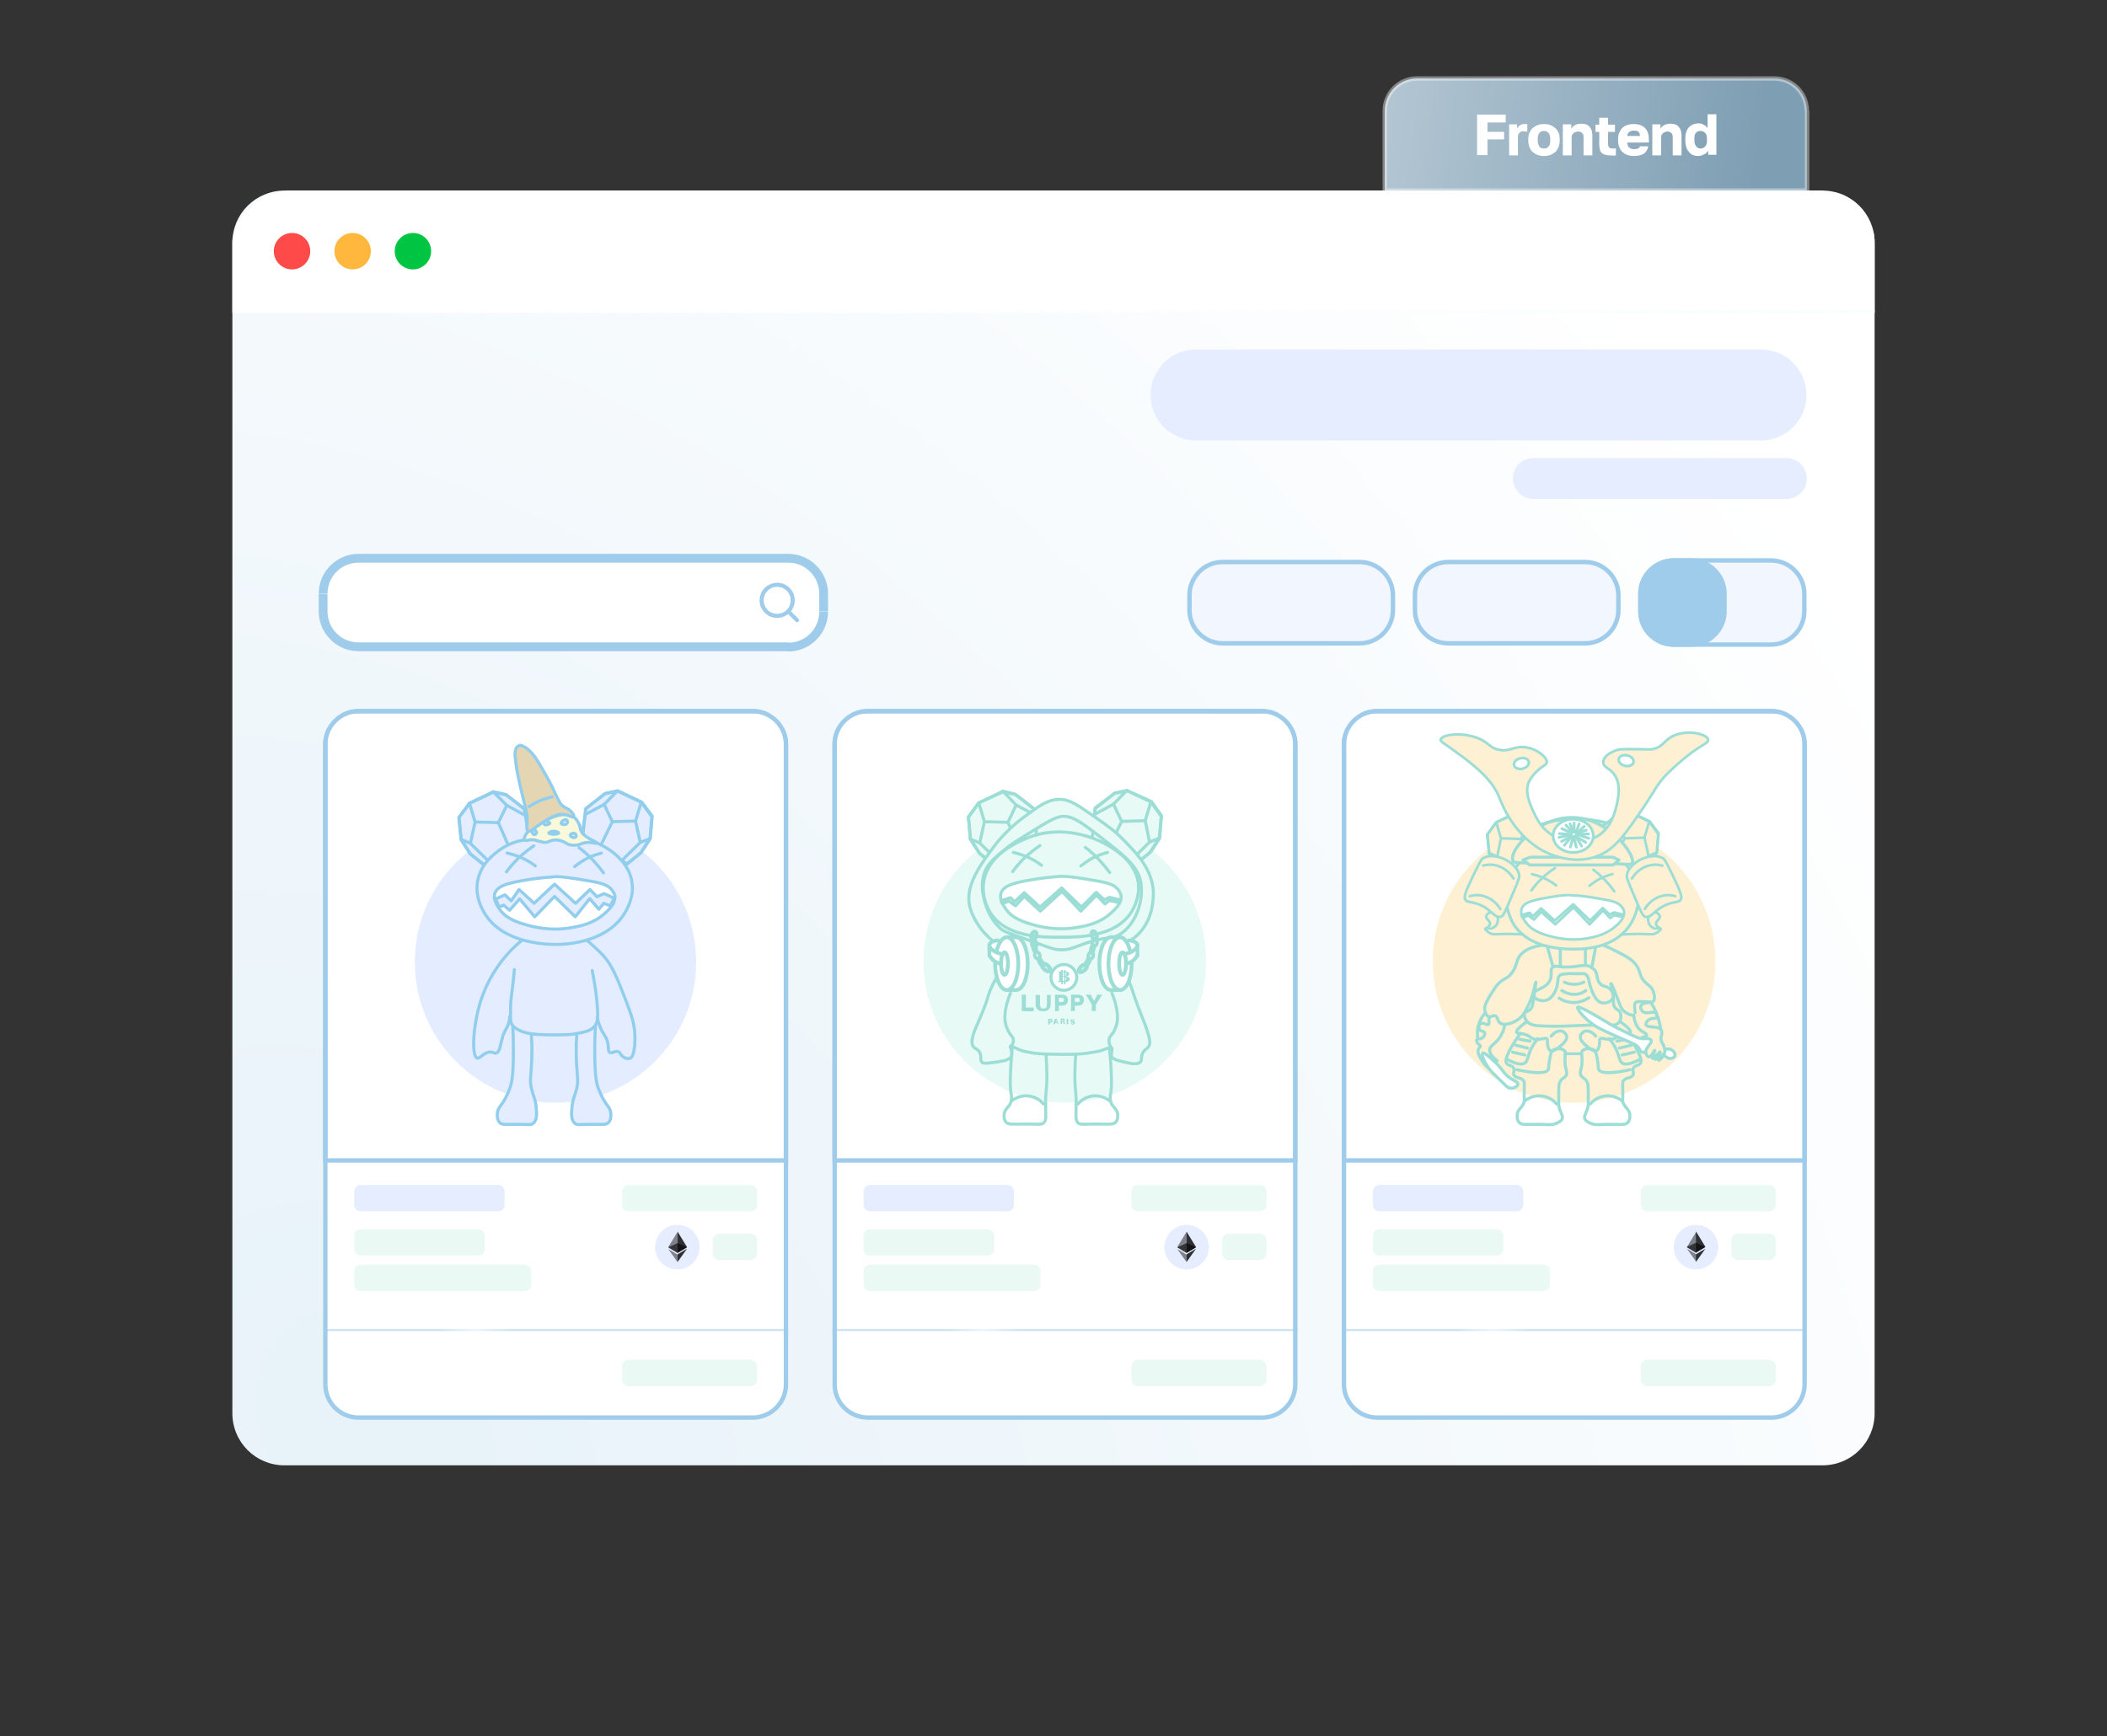 <?xml version="1.0" encoding="utf-8"?>
<!-- Generator: Adobe Illustrator 26.3.1, SVG Export Plug-In . SVG Version: 6.00 Build 0)  -->
<svg version="1.1" id="レイヤー_1" xmlns="http://www.w3.org/2000/svg" xmlns:xlink="http://www.w3.org/1999/xlink" x="0px"
	 y="0px" viewBox="0 0 671 553" style="enable-background:new 0 0 671 553;" xml:space="preserve">
<rect x="0" y="0" width="671" height="553" fill="#333333" stroke="none"/>
<style type="text/css">
	.st0{clip-path:url(#SVGID_00000023255669452999103170000018076871304618516096_);}
	.st1{clip-path:url(#SVGID_00000015326560590239123610000001441695171230400160_);}
	.st2{fill:url(#SVGID_00000090981203609633290690000005335262183801178241_);}
	.st3{fill:#E6EDFF;}
	.st4{fill:#FFFFFF;}
	.st5{fill-rule:evenodd;clip-rule:evenodd;fill:#9ECCEA;}
	.st6{fill:#9ECCEA;}
	.st7{fill:#F2F6FF;}
	.st8{fill:none;stroke:#9ECCEA;stroke-width:1.41;}
	.st9{fill-rule:evenodd;clip-rule:evenodd;fill:#F2F6FF;}
	.st10{clip-path:url(#SVGID_00000140730046010048036160000006530762415437650091_);}
	.st11{fill:none;stroke:url(#SVGID_00000170984155377298099260000010411708969400487564_);stroke-width:0.705;}
	.st12{fill:#EBF9F5;}
	.st13{clip-path:url(#SVGID_00000148643367513760293770000004166193360436879010_);}
	.st14{fill:none;stroke:url(#SVGID_00000081643571317692334440000009825666289617655476_);stroke-width:0.705;}
	.st15{clip-path:url(#SVGID_00000149382041003333860130000005917234353302343090_);}
	.st16{fill:none;stroke:url(#SVGID_00000067949276405578941790000016666605346005951401_);stroke-width:0.705;}
	.st17{clip-path:url(#SVGID_00000095316078172634209010000008151737162626567343_);}
	.st18{fill:#FF4A4A;}
	.st19{fill:#FFB83D;}
	.st20{fill:#00C543;}
	.st21{opacity:0.3;fill:url(#SVGID_00000052806717420376274440000008620820547376476837_);enable-background:new    ;}
	.st22{fill:#9ECCEA;fill-opacity:0.7;}
	.st23{fill:url(#SVGID_00000095328517964353560420000008785136235996596901_);fill-opacity:0.4;}
	.st24{fill:#FFFFFF;fill-opacity:0.4;}
	.st25{fill:#E3EDFF;}
	.st26{fill:#E3EDFF;stroke:#91CEED;stroke-width:0.977;stroke-linecap:round;stroke-linejoin:round;}
	.st27{fill:none;stroke:#91CEED;stroke-width:0.977;stroke-linecap:round;stroke-linejoin:round;}
	.st28{fill:#FFFFFF;stroke:#91CEED;stroke-width:0.977;stroke-linecap:round;stroke-linejoin:round;}
	.st29{fill:#F8F8DB;stroke:#91CEED;stroke-width:0.977;stroke-miterlimit:10;}
	.st30{fill:#E5D6B3;stroke:#91CEED;stroke-width:0.977;stroke-miterlimit:10;}
	.st31{fill:#E8FAF5;}
	.st32{fill:none;stroke:#9CDED5;stroke-width:0.977;stroke-linecap:round;stroke-linejoin:round;}
	.st33{fill:#E8FAF5;stroke:#9CDED5;stroke-width:0.977;stroke-linecap:round;stroke-linejoin:round;}
	.st34{fill:#FFFFFF;stroke:#9CDED5;stroke-width:0.977;stroke-linecap:round;stroke-linejoin:round;}
	.st35{fill:#E3EDFF;stroke:#9CDED5;stroke-width:1.214;stroke-linecap:round;stroke-linejoin:round;}
	.st36{fill:#FFFFFF;stroke:#9CDED5;stroke-width:1.214;stroke-linecap:round;stroke-linejoin:round;}
	.st37{fill:none;stroke:#9CDED5;stroke-width:1.214;stroke-linecap:round;stroke-linejoin:round;}
	.st38{fill:none;stroke:#9CDED5;stroke-width:1.105;stroke-linecap:round;stroke-linejoin:round;}
	.st39{fill:none;stroke:#9CDED5;stroke-width:1.31;stroke-linecap:round;stroke-linejoin:round;}
	.st40{fill:#9CDED5;}
	.st41{fill:none;stroke:#9CDED5;stroke-width:0.5;stroke-miterlimit:10;}
	.st42{fill:#FEF0D3;}
	.st43{fill:#FEF0D3;stroke:#9CDED5;stroke-width:0.834;stroke-linecap:round;stroke-linejoin:round;}
	.st44{fill:none;stroke:#9CDED5;stroke-width:0.834;stroke-linecap:round;stroke-linejoin:round;}
	.st45{fill:#FEF0D3;stroke:#9CDED5;stroke-width:0.91;stroke-linecap:round;stroke-linejoin:round;}
	.st46{fill:#FEF0D3;stroke:#9CDED5;stroke-width:0.977;stroke-linecap:round;stroke-linejoin:round;}
	.st47{fill:#FFFFFF;stroke:#9CDED5;stroke-width:0.834;stroke-linecap:round;stroke-linejoin:round;}
	.st48{fill:#E8FAF5;stroke:#9CDED5;stroke-width:0.834;stroke-linecap:round;stroke-linejoin:round;}
	.st49{fill:#FFFFFF;stroke:#9CDED5;stroke-width:0.87;stroke-linecap:round;stroke-linejoin:round;}
	.st50{fill:none;stroke:#9CDED5;stroke-width:0.87;stroke-linecap:round;stroke-linejoin:round;}
	.st51{opacity:0.6;}
	.st52{clip-path:url(#SVGID_00000018211766422590928240000000494433715369346469_);fill:#010101;}
	.st53{opacity:0.45;}
	.st54{clip-path:url(#SVGID_00000182519978767970704830000009248981195370110866_);fill:#010101;}
	.st55{opacity:0.8;}
	.st56{clip-path:url(#SVGID_00000175300678891701849540000006990563829836736181_);fill:#010101;}
	.st57{clip-path:url(#SVGID_00000103945946495906607890000005719311698229617855_);fill:#010101;}
	.st58{clip-path:url(#SVGID_00000103954898843189038520000013824785435929647489_);fill:#010101;}
	.st59{clip-path:url(#SVGID_00000056428510685284342670000014128837102608156833_);fill:#010101;}
	.st60{clip-path:url(#SVGID_00000083785969827140568800000000499342667964616584_);fill:#010101;}
	.st61{clip-path:url(#SVGID_00000011741440288528136680000008710735924092058517_);fill:#010101;}
	.st62{clip-path:url(#SVGID_00000088105832589752016920000001746182536623179906_);fill:#010101;}
	.st63{clip-path:url(#SVGID_00000064323735625466539730000006878550929823585664_);fill:#010101;}
	.st64{clip-path:url(#SVGID_00000055697839076121013420000013155897030266655892_);fill:#010101;}
	.st65{clip-path:url(#SVGID_00000071561239349596054550000014318554217870761384_);fill:#010101;}
	.st66{clip-path:url(#SVGID_00000010278851093409429900000001930453245868722087_);fill:#010101;}
	.st67{clip-path:url(#SVGID_00000132054548489752546580000000946332141216132526_);fill:#010101;}
	.st68{clip-path:url(#SVGID_00000031895259154218679120000009280133827023410597_);fill:#010101;}
</style>
<g>
	<g>
		<defs>
			<path id="SVGID_1_" d="M74,77.3c0-9.2,7.4-16.6,16.6-16.6h489.8c9.2,0,16.6,7.4,16.6,16.6v372.8c0,9.2-7.4,16.6-16.6,16.6H90.6
				c-9.2,0-16.6-7.4-16.6-16.6V77.3z"/>
		</defs>
		<clipPath id="SVGID_00000136410353451263674290000006794241307387412889_">
			<use xlink:href="#SVGID_1_"  style="overflow:visible;"/>
		</clipPath>
		<g style="clip-path:url(#SVGID_00000136410353451263674290000006794241307387412889_);">
			<g>
				<g>
					<defs>
						<path id="SVGID_00000039120475832695954110000014766795686954691237_" d="M88.1,60.7h495.1c7.8,0,14.1,6.3,14.1,14.1v386.7
							c0,7.8-6.3,14.1-14.1,14.1H88.1c-7.8,0-14.1-6.3-14.1-14.1V74.8C74,67,80.3,60.7,88.1,60.7z"/>
					</defs>
					<clipPath id="SVGID_00000132064033852239074820000017424154916158846609_">
						<use xlink:href="#SVGID_00000039120475832695954110000014766795686954691237_"  style="overflow:visible;"/>
					</clipPath>
					<g style="clip-path:url(#SVGID_00000132064033852239074820000017424154916158846609_);">
						
							<radialGradient id="SVGID_00000104665041470137909570000010675181355771010229_" cx="37.774" cy="697.769" r="1" gradientTransform="matrix(413.046 -340.815 -457.935 -554.988 304049.344 400579.438)" gradientUnits="userSpaceOnUse">
							<stop  offset="0" style="stop-color:#E7F2F9"/>
							<stop  offset="1" style="stop-color:#FFFFFF"/>
						</radialGradient>
						<path style="fill:url(#SVGID_00000104665041470137909570000010675181355771010229_);" d="M88.1,60.7h495.1
							c7.8,0,14.1,6.3,14.1,14.1v386.7c0,7.8-6.3,14.1-14.1,14.1H88.1c-7.8,0-14.1-6.3-14.1-14.1V74.8C74,67,80.3,60.7,88.1,60.7z"
							/>
						<path class="st3" d="M380.9,111.3h179.9c8,0,14.5,6.5,14.5,14.5l0,0c0,8-6.5,14.5-14.5,14.5H380.9c-8,0-14.5-6.5-14.5-14.5
							l0,0C366.4,117.8,372.9,111.3,380.9,111.3z"/>
						<path class="st3" d="M380.6,131.5v-4.9h8.6v-2.7h-8.6v-4.6h9.7v-2.8h-13v17.8h13.3v-2.8H380.6z M405.4,134.3l-5.3-6.9l5.1-6.6
							h-3.4l-3.3,4.4l-3.3-4.4h-3.5l5.1,6.7l-5.3,6.9h3.5l3.5-4.7l3.5,4.7H405.4z M414.7,120.6c-1.9,0-3.4,0.6-4.5,1.9v-1.8h-3v18.5
							h3.2v-6.6c1.1,1.2,2.6,1.8,4.3,1.8c4,0,6.9-2.7,6.9-7C421.6,123.3,418.7,120.6,414.7,120.6z M414.4,131.7c-2.3,0-4-1.6-4-4.2
							c0-2.6,1.8-4.2,4-4.2c2.3,0,4,1.7,4,4.2C418.4,130.1,416.6,131.7,414.4,131.7z M424.1,134.3h3.2v-18.8h-3.2V134.3z M437,134.4
							c4.2,0,7.2-2.9,7.2-7c0-4.1-3-6.9-7.2-6.9c-4.2,0-7.2,2.9-7.2,6.9C429.8,131.6,432.8,134.4,437,134.4z M437,131.7
							c-2.3,0-4-1.6-4-4.2c0-2.6,1.7-4.2,4-4.2c2.3,0,4,1.7,4,4.2C441,130.1,439.3,131.7,437,131.7z M449.7,122.7v-2h-3v13.6h3.2
							v-6.6c0-2.8,1.5-4.2,3.9-4.2c0.2,0,0.5,0,0.7,0.1v-3C452.3,120.6,450.7,121.3,449.7,122.7z M469.3,127.6c0-4.2-2.9-7-6.9-7
							c-4,0-7,2.9-7,6.9s2.9,7,7.5,7c2.3,0,4.2-0.8,5.5-2.2l-1.7-2c-1,1-2.2,1.5-3.7,1.5c-2.4,0-4-1.3-4.4-3.2h10.6
							C469.3,128.2,469.3,127.8,469.3,127.6z M462.5,123.1c2.1,0,3.6,1.3,3.8,3.3h-7.7C458.9,124.4,460.4,123.1,462.5,123.1z
							 M498.1,134.3l0-17.8h-2.7l-6.9,11.8l-7.1-11.8h-2.7v17.8h3.1v-11.6l5.8,9.6h1.5l5.8-9.7l0,11.8H498.1z M507.2,120.6
							c-2.2,0-4.3,0.6-5.7,1.7l1.2,2.3c1-0.8,2.6-1.3,4.1-1.3c2.3,0,3.4,1.1,3.4,2.9v0.2h-3.5c-4.1,0-5.6,1.8-5.6,4
							c0,2.4,2,4.1,5.1,4.1c2,0,3.5-0.7,4.3-1.8v1.6h3v-7.9C513.4,122.4,511.2,120.6,507.2,120.6z M506.8,132.1
							c-1.6,0-2.6-0.7-2.6-1.9c0-1,0.6-1.8,2.7-1.8h3.3v1.6C509.7,131.4,508.4,132.1,506.8,132.1z M520,122.7v-2h-3v13.6h3.2v-6.6
							c0-2.8,1.5-4.2,3.9-4.2c0.2,0,0.5,0,0.7,0.1v-3C522.5,120.6,520.9,121.3,520,122.7z M537.2,134.3h3.9l-6.2-7.9l5.7-5.7h-3.8
							l-6.6,6.1v-11.4H527v18.8h3.2v-3.6l2.4-2.2L537.2,134.3z M554.7,127.6c0-4.2-2.9-7-6.9-7c-4,0-7,2.9-7,6.9s2.9,7,7.5,7
							c2.3,0,4.2-0.8,5.5-2.2l-1.7-2c-1,1-2.2,1.5-3.7,1.5c-2.4,0-4-1.3-4.4-3.2h10.6C554.7,128.2,554.7,127.8,554.7,127.6z
							 M547.9,123.1c2.1,0,3.6,1.3,3.8,3.3H544C544.3,124.4,545.8,123.1,547.9,123.1z M564.5,131.3c-0.5,0.4-1.1,0.6-1.8,0.6
							c-1.2,0-1.9-0.7-1.9-2v-6.4h3.6v-2.5h-3.6v-3.1h-3.2v3.1h-2.2v2.5h2.2v6.5c0,3,1.7,4.6,4.7,4.6c1.1,0,2.3-0.3,3-0.9
							L564.5,131.3z"/>
						<path class="st3" d="M488.3,145.9h80.6c3.6,0,6.5,2.9,6.5,6.5l0,0c0,3.6-2.9,6.5-6.5,6.5h-80.6c-3.6,0-6.5-2.9-6.5-6.5l0,0
							C481.8,148.8,484.7,145.9,488.3,145.9z"/>
						<path class="st3" d="M488.1,154.7v-2.2h3.8v-1.2h-3.8v-2.1h4.3V148h-5.8v8h6v-1.2H488.1z M499.2,155.9l-2.4-3.1l2.3-3h-1.5
							l-1.5,2l-1.5-2H493l2.3,3l-2.4,3.1h1.6l1.6-2.1l1.6,2.1H499.2z M503.4,149.8c-0.8,0-1.5,0.3-2,0.9v-0.8H500v8.3h1.4v-2.9
							c0.5,0.6,1.2,0.8,1.9,0.8c1.8,0,3.1-1.2,3.1-3.1C506.5,151,505.1,149.8,503.4,149.8z M503.2,154.8c-1,0-1.8-0.7-1.8-1.9
							c0-1.2,0.8-1.9,1.8-1.9s1.8,0.7,1.8,1.9C505,154,504.2,154.8,503.2,154.8z M507.6,155.9h1.4v-8.4h-1.4V155.9z M513.3,156
							c1.9,0,3.2-1.3,3.2-3.1s-1.4-3.1-3.2-3.1c-1.9,0-3.2,1.3-3.2,3.1S511.5,156,513.3,156z M513.3,154.8c-1,0-1.8-0.7-1.8-1.9
							c0-1.2,0.8-1.9,1.8-1.9c1,0,1.8,0.7,1.8,1.9C515.1,154,514.4,154.8,513.3,154.8z M519,150.7v-0.9h-1.4v6.1h1.4V153
							c0-1.2,0.7-1.9,1.8-1.9c0.1,0,0.2,0,0.3,0v-1.4C520.2,149.8,519.5,150.1,519,150.7z M527.8,152.9c0-1.9-1.3-3.1-3.1-3.1
							c-1.8,0-3.1,1.3-3.1,3.1s1.3,3.1,3.4,3.1c1,0,1.9-0.3,2.4-1l-0.8-0.9c-0.4,0.4-1,0.7-1.6,0.7c-1.1,0-1.8-0.6-2-1.5h4.8
							C527.8,153.2,527.8,153,527.8,152.9z M524.8,150.9c0.9,0,1.6,0.6,1.7,1.5H523C523.2,151.5,523.8,150.9,524.8,150.9z
							 M540.7,155.9l0-8h-1.2l-3.1,5.3l-3.2-5.3H532v8h1.4v-5.2l2.6,4.3h0.7l2.6-4.4l0,5.3H540.7z M544.8,149.8
							c-1,0-1.9,0.2-2.6,0.8l0.6,1c0.5-0.4,1.2-0.6,1.8-0.6c1,0,1.5,0.5,1.5,1.3v0.1h-1.6c-1.8,0-2.5,0.8-2.5,1.8
							c0,1.1,0.9,1.8,2.3,1.8c0.9,0,1.6-0.3,1.9-0.8v0.7h1.3v-3.6C547.5,150.6,546.5,149.8,544.8,149.8z M544.6,155
							c-0.7,0-1.2-0.3-1.2-0.8c0-0.4,0.3-0.8,1.2-0.8h1.5v0.7C545.9,154.6,545.3,155,544.6,155z M550.5,150.7v-0.9h-1.4v6.1h1.4V153
							c0-1.2,0.7-1.9,1.8-1.9c0.1,0,0.2,0,0.3,0v-1.4C551.6,149.8,550.9,150.1,550.5,150.7z M558.2,155.9h1.7l-2.8-3.5l2.5-2.5H558
							l-2.9,2.7v-5.1h-1.4v8.4h1.4v-1.6l1.1-1L558.2,155.9z M566,152.9c0-1.9-1.3-3.1-3.1-3.1c-1.8,0-3.1,1.3-3.1,3.1
							s1.3,3.1,3.4,3.1c1,0,1.9-0.3,2.4-1l-0.8-0.9c-0.4,0.4-1,0.7-1.6,0.7c-1.1,0-1.8-0.6-2-1.5h4.8C566,153.2,566,153,566,152.9z
							 M563,150.9c0.9,0,1.6,0.6,1.7,1.5h-3.4C561.4,151.5,562,150.9,563,150.9z M570.4,154.6c-0.2,0.2-0.5,0.2-0.8,0.2
							c-0.5,0-0.8-0.3-0.8-0.9V151h1.6v-1.1h-1.6v-1.4h-1.4v1.4h-1v1.1h1v2.9c0,1.3,0.8,2,2.1,2c0.5,0,1-0.1,1.4-0.4L570.4,154.6z"
							/>
						<path class="st4" d="M102.9,189.1c0-6.2,5.1-11.3,11.3-11.3H251c6.2,0,11.3,5.1,11.3,11.3v5.6c0,6.2-5.1,11.3-11.3,11.3H114.2
							c-6.2,0-11.3-5.1-11.3-11.3V189.1z"/>
						<path class="st5" d="M247.5,186.9c-2.4,0-4.3,1.9-4.3,4.3c0,2.4,1.9,4.3,4.3,4.3c2.4,0,4.3-1.9,4.3-4.3
							C251.8,188.8,249.9,186.9,247.5,186.9z M241.9,191.2c0-3.1,2.5-5.6,5.6-5.6s5.6,2.5,5.6,5.6s-2.5,5.6-5.6,5.6
							S241.9,194.3,241.9,191.2z"/>
						<path class="st5" d="M250.6,194.3c0.2-0.2,0.6-0.2,0.9,0l2.8,2.8c0.2,0.2,0.2,0.6,0,0.9c-0.2,0.2-0.6,0.2-0.9,0l-2.8-2.8
							C250.3,194.9,250.3,194.6,250.6,194.3z"/>
						<path class="st6" d="M114.2,179.2H251v-2.8H114.2V179.2z M260.9,189.1v5.6h2.8v-5.6H260.9z M251,204.6H114.2v2.8H251V204.6z
							 M104.3,194.8v-5.6h-2.8v5.6H104.3z M114.2,204.6c-5.5,0-9.9-4.4-9.9-9.9h-2.8c0,7,5.7,12.7,12.7,12.7V204.6z M260.9,194.8
							c0,5.5-4.4,9.9-9.9,9.9v2.8c7,0,12.7-5.7,12.7-12.7H260.9z M251,179.2c5.5,0,9.9,4.4,9.9,9.9h2.8c0-7-5.7-12.7-12.7-12.7
							V179.2z M114.2,176.4c-7,0-12.7,5.7-12.7,12.7h2.8c0-5.5,4.4-9.9,9.9-9.9V176.4z"/>
						<path class="st7" d="M389.3,179H433c5.8,0,10.6,4.7,10.6,10.6v4.7c0,5.8-4.7,10.6-10.6,10.6h-43.6c-5.8,0-10.6-4.7-10.6-10.6
							v-4.7C378.8,183.8,383.5,179,389.3,179z"/>
						<path class="st8" d="M389.3,179H433c5.8,0,10.6,4.7,10.6,10.6v4.7c0,5.8-4.7,10.6-10.6,10.6h-43.6c-5.8,0-10.6-4.7-10.6-10.6
							v-4.7C378.8,183.8,383.5,179,389.3,179z"/>
						<path class="st7" d="M461.2,179h43.6c5.8,0,10.6,4.7,10.6,10.6v4.7c0,5.8-4.7,10.6-10.6,10.6h-43.6c-5.8,0-10.6-4.7-10.6-10.6
							v-4.7C450.6,183.8,455.3,179,461.2,179z"/>
						<path class="st8" d="M461.2,179h43.6c5.8,0,10.6,4.7,10.6,10.6v4.7c0,5.8-4.7,10.6-10.6,10.6h-43.6c-5.8,0-10.6-4.7-10.6-10.6
							v-4.7C450.6,183.8,455.3,179,461.2,179z"/>
						<path class="st7" d="M533,178.5h31c5.8,0,10.6,4.7,10.6,10.6v5.6c0,5.8-4.7,10.6-10.6,10.6h-31c-5.8,0-10.6-4.7-10.6-10.6
							v-5.6C522.4,183.3,527.2,178.5,533,178.5z"/>
						<path class="st6" d="M521.7,189.1c0-6.2,5.1-11.3,11.3-11.3h5.6c6.2,0,11.3,5.1,11.3,11.3v5.6c0,6.2-5.1,11.3-11.3,11.3H533
							c-6.2,0-11.3-5.1-11.3-11.3V189.1z"/>
						<path class="st9" d="M559.1,187.7c0-0.4,0.3-0.7,0.7-0.7h9.2c0.4,0,0.7,0.3,0.7,0.7c0,0.4-0.3,0.7-0.7,0.7h-9.2
							C559.4,188.4,559.1,188.1,559.1,187.7z"/>
						<path class="st9" d="M559.1,191.9c0-0.4,0.3-0.7,0.7-0.7h9.2c0.4,0,0.7,0.3,0.7,0.7c0,0.4-0.3,0.7-0.7,0.7h-9.2
							C559.4,192.6,559.1,192.3,559.1,191.9z"/>
						<path class="st9" d="M559.1,196.2c0-0.4,0.3-0.7,0.7-0.7h9.2c0.4,0,0.7,0.3,0.7,0.7c0,0.4-0.3,0.7-0.7,0.7h-9.2
							C559.4,196.9,559.1,196.6,559.1,196.2z"/>
						<path class="st9" d="M555.6,187.7c0-0.4,0.3-0.7,0.7-0.7h0c0.4,0,0.7,0.3,0.7,0.7c0,0.4-0.3,0.7-0.7,0.7h0
							C555.9,188.4,555.6,188.1,555.6,187.7z"/>
						<path class="st9" d="M555.6,191.9c0-0.4,0.3-0.7,0.7-0.7h0c0.4,0,0.7,0.3,0.7,0.7c0,0.4-0.3,0.7-0.7,0.7h0
							C555.9,192.6,555.6,192.3,555.6,191.9z"/>
						<path class="st9" d="M555.6,196.2c0-0.4,0.3-0.7,0.7-0.7h0c0.4,0,0.7,0.3,0.7,0.7c0,0.4-0.3,0.7-0.7,0.7h0
							C555.9,196.9,555.6,196.6,555.6,196.2z"/>
						<path class="st8" d="M533,178.5h31c5.8,0,10.6,4.7,10.6,10.6v5.6c0,5.8-4.7,10.6-10.6,10.6h-31c-5.8,0-10.6-4.7-10.6-10.6
							v-5.6C522.4,183.3,527.2,178.5,533,178.5z"/>
						<path class="st4" d="M102.9,237.1c0-6.2,5.1-11.3,11.3-11.3h125.5c6.2,0,11.3,5.1,11.3,11.3v203.8c0,6.2-5.1,11.3-11.3,11.3
							H114.2c-6.2,0-11.3-5.1-11.3-11.3V237.1z"/>
						<g>
							<defs>
								<path id="SVGID_00000176024643616966364750000009621925895812912831_" d="M114.2,225.8h125.5c6.2,0,11.3,5.1,11.3,11.3
									v203.8c0,6.2-5.1,11.3-11.3,11.3H114.2c-6.2,0-11.3-5.1-11.3-11.3V237.1C102.9,230.8,108,225.8,114.2,225.8z"/>
							</defs>
							<clipPath id="SVGID_00000074440868161459918180000007775934402565027505_">
								<use xlink:href="#SVGID_00000176024643616966364750000009621925895812912831_"  style="overflow:visible;"/>
							</clipPath>
							<g style="clip-path:url(#SVGID_00000074440868161459918180000007775934402565027505_);">
								<g>
									<defs>
										
											<rect id="SVGID_00000085228163214623168030000005637635541832193410_" x="121.7" y="235.3" width="110.9" height="125.2"/>
									</defs>
									<clipPath id="SVGID_00000108268402618935724090000016238210709369673914_">
										<use xlink:href="#SVGID_00000085228163214623168030000005637635541832193410_"  style="overflow:visible;"/>
									</clipPath>
								</g>
								<rect x="103.6" y="226.5" class="st8" width="146.7" height="143.1"/>
								
									<radialGradient id="SVGID_00000094612844926537128480000008622384074426356871_" cx="35.872" cy="688.489" r="1" gradientTransform="matrix(11.489 1.065 1.442 -15.559 -1253.851 11097.514)" gradientUnits="userSpaceOnUse">
									<stop  offset="5.208330e-03" style="stop-color:#ECF5FC"/>
									<stop  offset="1" style="stop-color:#CEE4F3"/>
								</radialGradient>
								
									<line style="fill:none;stroke:url(#SVGID_00000094612844926537128480000008622384074426356871_);stroke-width:0.705;" x1="102.9" y1="423.6" x2="251" y2="423.6"/>
							</g>
						</g>
						<path class="st8" d="M114.2,226.5h125.5c5.8,0,10.6,4.7,10.6,10.6v203.8c0,5.8-4.7,10.6-10.6,10.6H114.2
							c-5.8,0-10.6-4.7-10.6-10.6V237.1C103.6,231.2,108.4,226.5,114.2,226.5z"/>
						<path class="st3" d="M215.7,390.1L215.7,390.1c3.9,0,7.1,3.2,7.1,7.1v0c0,3.9-3.2,7.1-7.1,7.1h0c-3.9,0-7.1-3.2-7.1-7.1v0
							C208.7,393.2,211.9,390.1,215.7,390.1z"/>
						<path class="st12" d="M114.9,391.5h37.4c1.2,0,2.1,0.9,2.1,2.1v4.2c0,1.2-0.9,2.1-2.1,2.1h-37.4c-1.2,0-2.1-0.9-2.1-2.1v-4.2
							C112.8,392.4,113.7,391.5,114.9,391.5z"/>
						<path class="st3" d="M114.9,377.4h43.7c1.2,0,2.1,0.9,2.1,2.1v4.2c0,1.2-0.9,2.1-2.1,2.1h-43.7c-1.2,0-2.1-0.9-2.1-2.1v-4.2
							C112.8,378.3,113.7,377.4,114.9,377.4z"/>
						<path class="st12" d="M114.9,402.8h52.2c1.2,0,2.1,0.9,2.1,2.1v4.2c0,1.2-0.9,2.1-2.1,2.1h-52.2c-1.2,0-2.1-0.9-2.1-2.1v-4.2
							C112.8,403.7,113.7,402.8,114.9,402.8z"/>
						<path class="st12" d="M200.2,433.1H239c1.2,0,2.1,0.9,2.1,2.1v4.2c0,1.2-0.9,2.1-2.1,2.1h-38.8c-1.2,0-2.1-0.9-2.1-2.1v-4.2
							C198.1,434,199.1,433.1,200.2,433.1z"/>
						<path class="st12" d="M200.2,377.4H239c1.2,0,2.1,0.9,2.1,2.1v4.2c0,1.2-0.9,2.1-2.1,2.1h-38.8c-1.2,0-2.1-0.9-2.1-2.1v-4.2
							C198.1,378.3,199.1,377.4,200.2,377.4z"/>
						<path class="st12" d="M229.1,392.9h9.9c1.2,0,2.1,0.9,2.1,2.1v4.2c0,1.2-0.9,2.1-2.1,2.1h-9.9c-1.2,0-2.1-0.9-2.1-2.1V395
							C227,393.8,228,392.9,229.1,392.9z"/>
						<g>
							<defs>
								<path id="SVGID_00000070809782053947687380000002807282741925217693_" d="M276.4,225.8h125.5c6.2,0,11.3,5.1,11.3,11.3
									v203.8c0,6.2-5.1,11.3-11.3,11.3H276.4c-6.2,0-11.3-5.1-11.3-11.3V237.1C265.1,230.8,270.2,225.8,276.4,225.8z"/>
							</defs>
							<clipPath id="SVGID_00000051365547470698404940000010800141509172447167_">
								<use xlink:href="#SVGID_00000070809782053947687380000002807282741925217693_"  style="overflow:visible;"/>
							</clipPath>
							<g style="clip-path:url(#SVGID_00000051365547470698404940000010800141509172447167_);">
								<path class="st4" d="M276.4,225.8h125.5c6.2,0,11.3,5.1,11.3,11.3v203.8c0,6.2-5.1,11.3-11.3,11.3H276.4
									c-6.2,0-11.3-5.1-11.3-11.3V237.1C265.1,230.8,270.2,225.8,276.4,225.8z"/>
								<g>
									<defs>
										
											<rect id="SVGID_00000114066603473814092000000000002144382907596694_" x="283.9" y="235.3" width="110.9" height="125.2"/>
									</defs>
									<clipPath id="SVGID_00000180327430692866044520000011977185142126505399_">
										<use xlink:href="#SVGID_00000114066603473814092000000000002144382907596694_"  style="overflow:visible;"/>
									</clipPath>
								</g>
								<rect x="265.8" y="226.5" class="st8" width="146.7" height="143.1"/>
								
									<radialGradient id="SVGID_00000057866287199248318610000016036216796074075809_" cx="35.872" cy="688.489" r="1" gradientTransform="matrix(11.489 1.065 1.442 -15.559 -1091.67 11097.514)" gradientUnits="userSpaceOnUse">
									<stop  offset="5.208330e-03" style="stop-color:#ECF5FC"/>
									<stop  offset="1" style="stop-color:#CEE4F3"/>
								</radialGradient>
								
									<line style="fill:none;stroke:url(#SVGID_00000057866287199248318610000016036216796074075809_);stroke-width:0.705;" x1="265.1" y1="423.6" x2="413.2" y2="423.6"/>
							</g>
						</g>
						<path class="st8" d="M276.4,226.5h125.5c5.8,0,10.6,4.7,10.6,10.6v203.8c0,5.8-4.7,10.6-10.6,10.6H276.4
							c-5.8,0-10.6-4.7-10.6-10.6V237.1C265.8,231.2,270.5,226.5,276.4,226.5z"/>
						<path class="st3" d="M377.9,390.1L377.9,390.1c3.9,0,7.1,3.2,7.1,7.1v0c0,3.9-3.2,7.1-7.1,7.1h0c-3.9,0-7.1-3.2-7.1-7.1v0
							C370.9,393.2,374,390.1,377.9,390.1z"/>
						<path class="st12" d="M277.1,391.5h37.4c1.2,0,2.1,0.9,2.1,2.1v4.2c0,1.2-0.9,2.1-2.1,2.1h-37.4c-1.2,0-2.1-0.9-2.1-2.1v-4.2
							C275,392.4,275.9,391.5,277.1,391.5z"/>
						<path class="st3" d="M277.1,377.4h43.7c1.2,0,2.1,0.9,2.1,2.1v4.2c0,1.2-0.9,2.1-2.1,2.1h-43.7c-1.2,0-2.1-0.9-2.1-2.1v-4.2
							C275,378.3,275.9,377.4,277.1,377.4z"/>
						<path class="st12" d="M277.1,402.8h52.2c1.2,0,2.1,0.9,2.1,2.1v4.2c0,1.2-0.9,2.1-2.1,2.1h-52.2c-1.2,0-2.1-0.9-2.1-2.1v-4.2
							C275,403.7,275.9,402.8,277.1,402.8z"/>
						<path class="st12" d="M362.4,433.1h38.8c1.2,0,2.1,0.9,2.1,2.1v4.2c0,1.2-0.9,2.1-2.1,2.1h-38.8c-1.2,0-2.1-0.9-2.1-2.1v-4.2
							C360.3,434,361.2,433.1,362.4,433.1z"/>
						<path class="st12" d="M362.4,377.4h38.8c1.2,0,2.1,0.9,2.1,2.1v4.2c0,1.2-0.9,2.1-2.1,2.1h-38.8c-1.2,0-2.1-0.9-2.1-2.1v-4.2
							C360.3,378.3,361.2,377.4,362.4,377.4z"/>
						<path class="st12" d="M391.3,392.9h9.9c1.2,0,2.1,0.9,2.1,2.1v4.2c0,1.2-0.9,2.1-2.1,2.1h-9.9c-1.2,0-2.1-0.9-2.1-2.1V395
							C389.2,393.8,390.2,392.9,391.3,392.9z"/>
						<g>
							<defs>
								<path id="SVGID_00000057843379603229947200000014785471230243989913_" d="M438.6,225.8h125.5c6.2,0,11.3,5.1,11.3,11.3
									v203.8c0,6.2-5.1,11.3-11.3,11.3H438.6c-6.2,0-11.3-5.1-11.3-11.3V237.1C427.3,230.8,432.3,225.8,438.6,225.8z"/>
							</defs>
							<clipPath id="SVGID_00000091721043390592848460000012427763119374326411_">
								<use xlink:href="#SVGID_00000057843379603229947200000014785471230243989913_"  style="overflow:visible;"/>
							</clipPath>
							<g style="clip-path:url(#SVGID_00000091721043390592848460000012427763119374326411_);">
								<path class="st4" d="M438.6,225.8h125.5c6.2,0,11.3,5.1,11.3,11.3v203.8c0,6.2-5.1,11.3-11.3,11.3H438.6
									c-6.2,0-11.3-5.1-11.3-11.3V237.1C427.3,230.8,432.3,225.8,438.6,225.8z"/>
								<g>
									<defs>
										
											<rect id="SVGID_00000068654923175688158300000009895700640647005624_" x="445.6" y="235.7" width="110.9" height="125.2"/>
									</defs>
									<clipPath id="SVGID_00000126309710106669639250000007402441247395175812_">
										<use xlink:href="#SVGID_00000068654923175688158300000009895700640647005624_"  style="overflow:visible;"/>
									</clipPath>
								</g>
								<rect x="428" y="226.5" class="st8" width="146.7" height="143.1"/>
								
									<radialGradient id="SVGID_00000031205132443197528310000001371966480261158331_" cx="35.872" cy="688.489" r="1" gradientTransform="matrix(11.489 1.065 1.442 -15.559 -929.489 11097.514)" gradientUnits="userSpaceOnUse">
									<stop  offset="5.208330e-03" style="stop-color:#ECF5FC"/>
									<stop  offset="1" style="stop-color:#CEE4F3"/>
								</radialGradient>
								
									<line style="fill:none;stroke:url(#SVGID_00000031205132443197528310000001371966480261158331_);stroke-width:0.705;" x1="427.3" y1="423.6" x2="575.4" y2="423.6"/>
							</g>
						</g>
						<path class="st8" d="M438.6,226.5h125.5c5.8,0,10.6,4.7,10.6,10.6v203.8c0,5.8-4.7,10.6-10.6,10.6H438.6
							c-5.8,0-10.6-4.7-10.6-10.6V237.1C428,231.2,432.7,226.5,438.6,226.5z"/>
						<path class="st3" d="M540.1,390.1L540.1,390.1c3.9,0,7.1,3.2,7.1,7.1v0c0,3.9-3.2,7.1-7.1,7.1h0c-3.9,0-7.1-3.2-7.1-7.1v0
							C533.1,393.2,536.2,390.1,540.1,390.1z"/>
						<path class="st12" d="M439.3,391.5h37.4c1.2,0,2.1,0.9,2.1,2.1v4.2c0,1.2-0.9,2.1-2.1,2.1h-37.4c-1.2,0-2.1-0.9-2.1-2.1v-4.2
							C437.2,392.4,438.1,391.5,439.3,391.5z"/>
						<path class="st3" d="M439.3,377.4H483c1.2,0,2.1,0.9,2.1,2.1v4.2c0,1.2-0.9,2.1-2.1,2.1h-43.7c-1.2,0-2.1-0.9-2.1-2.1v-4.2
							C437.2,378.3,438.1,377.4,439.3,377.4z"/>
						<path class="st12" d="M439.3,402.8h52.2c1.2,0,2.1,0.9,2.1,2.1v4.2c0,1.2-0.9,2.1-2.1,2.1h-52.2c-1.2,0-2.1-0.9-2.1-2.1v-4.2
							C437.2,403.7,438.1,402.8,439.3,402.8z"/>
						<path class="st12" d="M524.6,433.1h38.8c1.2,0,2.1,0.9,2.1,2.1v4.2c0,1.2-0.9,2.1-2.1,2.1h-38.8c-1.2,0-2.1-0.9-2.1-2.1v-4.2
							C522.5,434,523.4,433.1,524.6,433.1z"/>
						<path class="st12" d="M524.6,377.4h38.8c1.2,0,2.1,0.9,2.1,2.1v4.2c0,1.2-0.9,2.1-2.1,2.1h-38.8c-1.2,0-2.1-0.9-2.1-2.1v-4.2
							C522.5,378.3,523.4,377.4,524.6,377.4z"/>
						<path class="st12" d="M553.5,392.9h9.9c1.2,0,2.1,0.9,2.1,2.1v4.2c0,1.2-0.9,2.1-2.1,2.1h-9.9c-1.2,0-2.1-0.9-2.1-2.1V395
							C551.4,393.8,552.3,392.9,553.5,392.9z"/>
						<g>
							<g>
								<defs>
									<path id="SVGID_00000047744840697661217820000002375913056089926300_" d="M73.7,80c0-10.6,8.6-19.3,19.3-19.3h485.3
										c10.6,0,19.3,8.6,19.3,19.3v19.7H73.7V80z"/>
								</defs>
								<clipPath id="SVGID_00000003082575569348950060000005432980720365104820_">
									<use xlink:href="#SVGID_00000047744840697661217820000002375913056089926300_"  style="overflow:visible;"/>
								</clipPath>
								<g style="clip-path:url(#SVGID_00000003082575569348950060000005432980720365104820_);">
									<path class="st4" d="M73.7,80c0-10.6,8.6-19.3,19.3-19.3h485.3c10.6,0,19.3,8.6,19.3,19.3v19.7H73.7V80z"/>
									<circle class="st18" cx="93" cy="80" r="5.8"/>
									<circle class="st19" cx="112.3" cy="80" r="5.8"/>
									<circle class="st20" cx="131.5" cy="80" r="5.8"/>
									
										<linearGradient id="SVGID_00000029738896323820940760000002055480669473860251_" gradientUnits="userSpaceOnUse" x1="597.689" y1="454.646" x2="73.689" y2="454.646" gradientTransform="matrix(1 0 0 -1 0 553.89)">
										<stop  offset="0" style="stop-color:#F2F6FF"/>
										<stop  offset="1" style="stop-color:#F2F6FF;stop-opacity:0"/>
									</linearGradient>
									
										<rect x="73.7" y="98.8" style="opacity:0.3;fill:url(#SVGID_00000029738896323820940760000002055480669473860251_);enable-background:new    ;" width="524" height="1"/>
								</g>
							</g>
						</g>
					</g>
				</g>
			</g>
		</g>
	</g>
</g>
<g>
	<path class="st22" d="M441,35.3c0-5.7,4.6-10.3,10.3-10.3h113.8c5.7,0,10.3,4.6,10.3,10.3v25.4H441V35.3z"/>
	
		<linearGradient id="SVGID_00000092427438900681827880000018049352886704188807_" gradientUnits="userSpaceOnUse" x1="443.457" y1="518.683" x2="560.271" y2="503.785" gradientTransform="matrix(1 0 0 -1 0 553.89)">
		<stop  offset="0" style="stop-color:#FFFFFF"/>
		<stop  offset="1" style="stop-color:#FFFFFF;stop-opacity:0"/>
	</linearGradient>
	<path style="fill:url(#SVGID_00000092427438900681827880000018049352886704188807_);fill-opacity:0.4;" d="M441,35.3
		c0-5.7,4.6-10.3,10.3-10.3h113.8c5.7,0,10.3,4.6,10.3,10.3v25.4H441V35.3z"/>
	<path class="st4" d="M470.3,36.5h9.2V39h-5.8v3h5.3v2.4h-5.3v5h-3.3V36.5z M480.5,39.6h2.6V41c0.1-0.2,0.2-0.3,0.3-0.5
		c0.2-0.2,0.3-0.4,0.6-0.5c0.2-0.2,0.4-0.3,0.7-0.4c0.3-0.1,0.6-0.1,0.9-0.1c0.2,0,0.4,0,0.5,0c0.1,0,0.2,0,0.3,0.1V42
		c-0.1,0-0.2-0.1-0.4-0.1c-0.2,0-0.5-0.1-0.8-0.1c-0.7,0-1.1,0.2-1.4,0.6c-0.3,0.4-0.4,0.8-0.4,1.4v5.7h-2.8V39.6z M491.7,49.7
		c-0.7,0-1.3-0.1-1.9-0.3c-0.6-0.2-1.1-0.5-1.6-0.9c-0.5-0.4-0.8-0.9-1.1-1.6c-0.3-0.6-0.4-1.4-0.4-2.2v-0.4c0-0.8,0.1-1.5,0.4-2.1
		c0.3-0.6,0.6-1.1,1.1-1.5c0.5-0.4,1-0.7,1.6-0.9s1.3-0.3,1.9-0.3s1.3,0.1,1.9,0.3s1.1,0.5,1.6,0.9c0.5,0.4,0.8,0.9,1.1,1.5
		c0.3,0.6,0.4,1.3,0.4,2.1v0.4c0,0.8-0.1,1.6-0.4,2.2c-0.3,0.6-0.6,1.2-1.1,1.6c-0.5,0.4-1,0.7-1.6,0.9
		C493,49.6,492.4,49.7,491.7,49.7z M491.7,47.3c0.7,0,1.2-0.2,1.5-0.7c0.4-0.5,0.5-1.1,0.5-2v-0.4c0-0.7-0.2-1.3-0.5-1.8
		c-0.4-0.5-0.9-0.7-1.5-0.7c-0.7,0-1.2,0.2-1.5,0.7c-0.4,0.5-0.5,1.1-0.5,1.8v0.4c0,0.9,0.2,1.5,0.5,2
		C490.5,47.1,491,47.3,491.7,47.3z M497.8,39.6h2.6V41c0.2-0.4,0.6-0.8,1.1-1.1c0.5-0.3,1.2-0.5,2.1-0.5c1.2,0,2.1,0.3,2.6,1
		c0.6,0.6,0.9,1.5,0.9,2.7v6.4h-2.8v-5.7c0-0.6-0.1-1.1-0.4-1.4c-0.3-0.3-0.7-0.5-1.4-0.5c-0.3,0-0.6,0.1-0.9,0.2
		c-0.2,0.1-0.5,0.2-0.6,0.4c-0.2,0.2-0.3,0.4-0.4,0.6c-0.1,0.2-0.1,0.5-0.1,0.7v5.7h-2.8V39.6z M512.8,49.5c-0.6,0-1.1-0.1-1.6-0.2
		c-0.4-0.1-0.8-0.3-1.1-0.6c-0.3-0.3-0.5-0.6-0.6-1.1c-0.1-0.4-0.2-1-0.2-1.6V42h-1.2v-2.3h1.2v-2.2h2.8v2.2h2.2V42h-2.2v3.7
		c0,0.6,0.1,0.9,0.3,1.2c0.2,0.2,0.5,0.4,1.1,0.4c0.4,0,0.7,0,1.1-0.1v2.3c-0.2,0-0.5,0-0.7,0.1C513.5,49.5,513.2,49.5,512.8,49.5z
		 M520.4,49.7c-0.7,0-1.4-0.1-2-0.3c-0.6-0.2-1.2-0.5-1.6-0.9c-0.5-0.4-0.8-0.9-1.1-1.6c-0.3-0.6-0.4-1.4-0.4-2.2v-0.4
		c0-0.8,0.1-1.5,0.4-2.1c0.3-0.6,0.6-1.1,1-1.5c0.4-0.4,1-0.7,1.6-0.9c0.6-0.2,1.3-0.3,1.9-0.3c1.6,0,2.8,0.4,3.7,1.3
		c0.8,0.8,1.2,2,1.2,3.6v1h-6.9c0,0.4,0.1,0.7,0.2,1c0.1,0.3,0.3,0.5,0.5,0.6c0.2,0.2,0.4,0.3,0.7,0.4c0.3,0.1,0.5,0.1,0.8,0.1
		c0.5,0,1-0.1,1.3-0.2c0.3-0.2,0.5-0.4,0.6-0.7h2.6c-0.2,1.1-0.7,1.9-1.5,2.4C522.7,49.4,521.6,49.7,520.4,49.7z M520.3,41.6
		c-0.3,0-0.5,0-0.8,0.1c-0.2,0.1-0.5,0.2-0.6,0.3c-0.2,0.1-0.3,0.3-0.5,0.5c-0.1,0.2-0.2,0.5-0.2,0.8h4.1c0-0.3-0.1-0.6-0.2-0.9
		c-0.1-0.2-0.3-0.4-0.4-0.5c-0.2-0.1-0.4-0.2-0.6-0.3C520.8,41.7,520.5,41.6,520.3,41.6z M526.2,39.6h2.6V41
		c0.2-0.4,0.6-0.8,1.1-1.1c0.5-0.3,1.2-0.5,2.1-0.5c1.2,0,2.1,0.3,2.6,1c0.6,0.6,0.9,1.5,0.9,2.7v6.4h-2.8v-5.7
		c0-0.6-0.1-1.1-0.4-1.4c-0.3-0.3-0.7-0.5-1.3-0.5c-0.3,0-0.6,0.1-0.9,0.2c-0.2,0.1-0.4,0.2-0.6,0.4c-0.2,0.2-0.3,0.4-0.4,0.6
		c-0.1,0.2-0.1,0.5-0.1,0.7v5.7h-2.8V39.6z M540.9,49.7c-0.6,0-1.2-0.1-1.7-0.3c-0.5-0.2-1-0.5-1.3-1c-0.4-0.4-0.7-0.9-0.9-1.6
		c-0.2-0.6-0.3-1.4-0.3-2.2v-0.4c0-1.6,0.4-2.8,1.1-3.6c0.7-0.8,1.8-1.3,3.1-1.3c0.6,0,1.1,0.1,1.6,0.4c0.5,0.2,0.9,0.6,1.3,1.1
		v-4.4h2.8v12.9h-2.6v-1.3c-0.1,0.2-0.3,0.4-0.5,0.6c-0.2,0.2-0.4,0.4-0.7,0.5s-0.5,0.3-0.9,0.4C541.6,49.6,541.2,49.7,540.9,49.7z
		 M541.5,47.3c0.6,0,1.1-0.2,1.5-0.6c0.4-0.4,0.6-1,0.6-1.8V44c0-0.7-0.2-1.3-0.6-1.7c-0.4-0.4-0.9-0.6-1.5-0.6
		c-0.6,0-1.1,0.2-1.4,0.6c-0.4,0.4-0.5,1-0.5,1.9v0.4c0,0.9,0.2,1.6,0.6,2C540.5,47.1,541,47.3,541.5,47.3z"/>
	<path class="st24" d="M575.5,60.7v0.7h0.7v-0.7H575.5z M441,60.7h-0.7v0.7h0.7V60.7z M451.3,25.7h113.8v-1.4H451.3V25.7z
		 M574.8,35.3v25.4h1.4V35.3H574.8z M575.5,60H441v1.4h134.5V60z M441.7,60.7V35.3h-1.4v25.4H441.7z M565.1,25.7
		c5.3,0,9.6,4.3,9.6,9.6h1.4c0-6.1-4.9-11-11-11V25.7z M451.3,24.3c-6.1,0-11,4.9-11,11h1.4c0-5.3,4.3-9.6,9.6-9.6V24.3z"/>
</g>
<circle class="st25" cx="176.9" cy="306.4" r="44.8"/>
<g>
	<polygon class="st26" points="154.3,275.5 149.7,271.9 146.9,267.5 146.2,260.3 149.5,255.9 157.1,252.3 161.3,253.2 167.4,257.9 
		168.5,267.1 	"/>
	<g>
		<polyline class="st27" points="161.6,268.6 158.7,262 161.4,256.5 		"/>
		<polyline class="st27" points="158.7,262 151.3,261.8 149.5,255.8 157.1,252.2 		"/>
		<line class="st27" x1="155.2" y1="273.9" x2="149.8" y2="268.6"/>
		<polyline class="st27" points="168.2,264.7 166.9,257.6 161,253 157.1,252.2 161.4,256.5 166.9,259.5 		"/>
		<polyline class="st27" points="154.1,275.5 149.8,272 146.8,267.3 149.8,268.6 151.3,261.8 		"/>
		<polyline class="st27" points="149.5,255.8 146.1,260.4 146.8,267.3 		"/>
		<path class="st27" d="M146.8,267.3"/>
	</g>
	<polygon class="st26" points="199.7,275.1 204.2,271.5 207.1,267.1 207.7,259.9 204.4,255.5 196.8,251.9 192.7,252.8 186.6,257.5 
		185.5,266.6 	"/>
	<path class="st27" d="M166.3,299.4c-1.8,1.5-4,3.4-6.6,6.8c-6.2,8.1-7.7,16-8.3,19.9c-1,6.1-0.6,10.6,0.6,10.9
		c1,0.2,2.3-2.2,4.5-1.9c0.8,0.1,1,0.5,1.5,0.3c1.2-0.3,1.3-2.6,2.1-5.3c0.6-2.1,1.7-2.8,2.1-5.1c0.1-0.5,0.1-0.9,0.1-1.2"/>
	<path class="st27" d="M190.2,324c0.2,1,0.5,2.2,1.1,3.5c1,2.2,1.6,2.4,2.1,4.1c0.6,2,0.1,3.2,0.8,3.6c0.8,0.4,1.8-0.7,2.8-0.2
		c0.6,0.3,0.5,0.8,1.2,1.4c0.7,0.6,1.7,0.9,2.3,0.7c1.6-0.4,1.9-5.1,1.6-8.7c-0.3-3.4-1.5-6.5-3.9-12.6c-2.6-6.7-4-9-5.7-11
		c-1.3-1.6-4.8-4.7-5.7-5.4"/>
	<path class="st26" d="M189.9,268.4c0.5,0.2,10.3,4.1,11.4,12.9c0.6,4.6-1.6,8.2-2.4,9.6c-6,9.7-19.6,9.9-21.7,9.9
		c-2,0-16.7,0.1-22.8-9.8c-0.7-1.2-3.2-5.2-2.3-10.3c0.8-4.8,4.1-7.7,5.6-8.9c3.7-3.2,7.7-4.1,9.5-4.3"/>
	<path class="st28" d="M169.2,280c-6.3,1-10.7,1.8-11.6,4.5c-0.8,2.5,1.7,5.3,2.3,6.1c0.6,0.6,2.3,2.5,7.5,3.9
		c2.5,0.7,7.6,2.1,14.3,1c2.8-0.5,7.1-1.2,10.8-4.5c1.1-1,3.7-3.2,3.3-5.7c0-0.2-0.2-0.8-0.8-1.7c-1.3-1.8-3.4-2.4-8.4-3.2
		c-4.8-0.8-7.3-1.2-9.9-1.2C175.9,279.4,173.1,279.4,169.2,280z"/>
	<path class="st27" d="M161.5,271.7c1,0.2,2.2,0.6,3.4,1c2.4,0.9,4.3,2.1,5.6,3.1"/>
	<path class="st27" d="M161.3,277.7c0.9-1.3,2.2-2.8,3.7-4.3c1.8-1.7,3.5-3,5-4"/>
	<path class="st27" d="M184.4,270c1.3,0.9,2,1.6,3.4,2.9c1.8,1.8,3.3,3.6,4.4,5.1"/>
	<path class="st27" d="M191.5,271.7c-1.1,0.3-2.4,0.7-3.7,1.3c-2.1,0.9-3.6,2.1-4.8,3"/>
	<path class="st26" d="M163.3,327c0.2,3.6,0.2,6.6,0.2,9c-0.1,6.8-0.5,8.9-1.2,10.8c-1,2.5-1.7,3.6-1.7,3.6c-1.2,2-2,2.5-2.2,4
		c0,0.3-0.3,2.1,0.7,3.1c0.8,0.8,1.7,0.6,5.3,0.6c4.3,0,4.8,0.3,5.5-0.4c1.3-1.2,1-3.4,0.8-5.5c-0.3-2.5-0.9-3.2-1.4-5.3
		c-0.7-2.7-0.2-4.1,0-8.4c0.1-2.2,0.2-5.4-0.1-9.2"/>
	<path class="st26" d="M189.6,327c-0.2,3.6-0.2,6.6-0.2,9c0.1,6.8,0.5,8.9,1.2,10.8c1,2.5,1.7,3.6,1.7,3.6c1.2,2,2,2.5,2.2,4
		c0,0.3,0.3,2.1-0.7,3.1c-0.8,0.8-1.7,0.6-5.3,0.6c-4.3,0-4.8,0.3-5.5-0.4c-1.3-1.2-1-3.4-0.8-5.5c0.3-2.5,0.9-3.2,1.4-5.3
		c0.7-2.7,0.2-4.1,0-8.4c-0.1-2.2-0.2-5.4,0.1-9.2"/>
	<path class="st29" d="M168.4,264.6c-0.8,0.8-1.8,2.3-1.3,2.9c0.4,0.6,1.9-0.5,3.8,0.2c0.3,0.1,0.9,0.3,1.9,0.5
		c0.4,0.1,0.6,0.1,0.8,0.1c1.1,0,1.3-0.5,2.5-0.7c0.2,0,0.9-0.2,1.8,0c0.6,0.1,1.1,0.3,1.6,0.5c0.8,0.4,0.8,0.5,1.4,0.8
		c0.8,0.3,1.5,0.3,2.1,0.3c1.3,0,1.8-0.4,2.8-0.7c2.4-0.6,4.1,0.4,4.2,0c0.2-0.5-4.4-1.6-5.2-4.5c-0.1-0.5-0.2-1.4-0.9-2.5
		c0-0.1-0.6-0.9-1.3-1.4c-2.6-1.9-7.7,0.6-8.3,0.9c-1.1,0.6-1.3,0.9-3.3,2C169.7,263.7,169.1,263.9,168.4,264.6z"/>
	<path class="st26" d="M178.7,262.3c-0.1-0.3,0.5-1,1.1-1.2c0.2-0.1,0.4-0.1,0.6,0c0.3,0.2,0.4,0.6,0.3,1c-0.2,0.4-0.7,0.5-1,0.5
		C179.5,262.6,178.9,262.6,178.7,262.3z"/>
	<path class="st26" d="M174.8,265.3c0-0.3,1.4-0.8,2.5-0.4c0.1,0,0.6,0.2,0.6,0.4c0,0.2-0.8,0.4-1.4,0.4
		C175.7,265.7,174.8,265.5,174.8,265.3z"/>
	<path class="st26" d="M181.6,266c0-0.3,0.5-0.6,1-0.6c0.1,0,0.6,0,0.8,0.4c0.1,0.2,0.1,0.5,0,0.7c-0.3,0.4-1,0.3-1.4,0
		C181.9,266.4,181.6,266.2,181.6,266z"/>
	<path class="st26" d="M173.7,261.5c0.3-0.1,0.6,0.1,1,0.3c0.3,0.2,0.4,0.3,0.4,0.4c0,0.2-0.5,0.3-0.7,0.4c-0.5,0.1-0.8,0.2-1,0
		c-0.2-0.2-0.2-0.6-0.1-0.8C173.5,261.6,173.7,261.5,173.7,261.5z"/>
	<path class="st26" d="M169.8,264.1c0.3-0.1,0.6,0.3,0.7,0.4c0.1,0.1,0.5,0.6,0.3,0.9c-0.1,0.2-0.4,0.4-0.6,0.4
		c-0.4,0-0.6-0.5-0.7-0.6c0,0-0.2-0.6,0.1-0.9C169.6,264.2,169.7,264.1,169.8,264.1z"/>
	<polygon class="st26" points="157.9,286.3 160.8,285 162.8,286.9 165.3,283.3 170.1,287.7 176.6,281.6 183.3,287.7 187.9,283.3 
		190.1,285.6 192.4,284.6 195.6,286.1 194.4,288.5 192.3,287.7 190.7,289.6 187.8,286.2 183.2,292 176.6,285.5 170.3,292 
		165.5,286.3 162.3,289.9 160.4,288.3 158.9,288.9 	"/>
	<g>
		<polyline class="st27" points="191.4,269.1 195,261.7 192.4,256.2 		"/>
		<polyline class="st27" points="195,261.7 202.4,261.5 204.2,255.5 196.6,251.9 		"/>
		<line class="st27" x1="198.5" y1="273.6" x2="203.9" y2="268.3"/>
		<polyline class="st27" points="185.6,265.5 186.5,257.6 192.7,252.7 196.6,251.9 192.4,256.2 186.8,259.2 		"/>
		<polyline class="st27" points="199.6,275.3 203.9,271.8 207,267.1 203.9,268.3 202.4,261.5 		"/>
		<polyline class="st27" points="204.2,255.5 207.6,260.1 207,267.1 		"/>
		<path class="st27" d="M207,267.1"/>
	</g>
	<path class="st27" d="M163.8,308.8c-0.2,2.5-0.4,4.4-0.6,5.8c-0.1,1.1-0.3,1.9-0.4,3.2c-0.2,1.7-0.2,2.8-0.2,3.9
		c-0.1,3.4,0.1,4.1,0.5,4.7c0.4,0.6,0.9,1,1.6,1.4c2.6,1.5,6,1.8,11.5,1.8c4.6,0,6-0.1,7.3-0.4c2.8-0.5,4.7-0.9,5.9-2.4
		c1-1.3,1.1-2.9,0.8-6.6c-0.2-2.8-0.7-6.6-1.6-11.1"/>
	<path class="st30" d="M168.2,264.7c-0.7-0.4-0.3-1.7-0.3-3.8c0-1.2-0.1-1.8-1.3-6.7c-1.1-4.6-1.9-7.7-2.4-11.7
		c-0.3-2.3-0.3-4.1,0.7-4.8c0.8-0.5,1-0.3,1.3-0.2c2.2,0.9,3.9,2.8,6.1,6.7c2,3.4,3.6,6.3,4.5,8.5c0.1,0.1,0.4,0.9,0.9,1.8
		c0.5,1,0.8,1.4,1,1.7c1,1.1,2.2,1.2,3.2,2.3c0.7,0.7,1,1.2,0.7,1.6c-0.3,0.4-1.4-0.5-3-0.7c-2.1-0.3-3.9,0.8-6.9,2.6
		C169.8,263.9,168.9,265.1,168.2,264.7z"/>
	<path class="st27" d="M168.5,256.9c1.2-0.8,2.8-1.7,4.8-2.4c0.9-0.3,1.8-0.5,2.5-0.7"/>
</g>
<path class="st31" d="M339.1,351.2c24.9,0,45-20.1,45-45c0-24.9-20.1-45-45-45c-24.9,0-45,20.1-45,45
	C294.1,331.1,314.3,351.2,339.1,351.2z"/>
<g>
	<path class="st32" d="M322.4,333.1c-0.8,9.2-0.8,13.3-0.4,15.2c0.1,0.5,0.3,1.4,0,2.5c-0.5,1.8-1.8,2.1-2.2,3.8
		c0,0.2-0.3,1.7,0.5,2.7c0.8,1,2.2,0.7,6.4,0.7c4.2,0,4.9,0.3,5.7-0.4c0.9-0.9,0.6-2.1,0.6-5.8c-0.1-4.5,0.4-3.8,0.4-9.4
		c0-1.8-0.1-4.1-0.3-6.9"/>
	<path class="st32" d="M353.3,333.1c0.8,9.2,0.8,13.3,0.4,15.2c-0.1,0.5-0.3,1.4,0,2.5c0.5,1.8,1.8,2.1,2.2,3.8
		c0,0.2,0.3,1.7-0.5,2.7c-0.8,1-2.2,0.7-6.4,0.7c-4.2,0-4.9,0.3-5.7-0.4c-0.9-0.9-0.6-2.1-0.6-5.8c0.1-4.5-0.4-3.8-0.4-9.4
		c0-1.8,0.1-4.1,0.3-6.9"/>
	<polygon class="st33" points="361.9,275 366.5,271.3 369.3,267 369.9,259.8 366.7,255.3 359,251.8 354.9,252.7 348.8,257.3 
		347.7,266.5 	"/>
	<g>
		<polyline class="st32" points="353.6,269 357.2,261.6 354.6,256.1 		"/>
		<polyline class="st32" points="357.2,261.6 364.7,261.4 366.5,255.4 358.8,251.8 		"/>
		<line class="st32" x1="360.7" y1="273.5" x2="366.1" y2="268.2"/>
		<polyline class="st32" points="349.1,259.1 354.6,256.1 358.8,251.8 355,252.6 348.8,257.5 347.8,265.4 		"/>
		<polyline class="st32" points="361.8,275.1 366.1,271.6 369.2,266.9 366.1,268.2 364.7,261.4 		"/>
		<polyline class="st32" points="366.5,255.4 369.8,260 369.2,266.9 		"/>
		<path class="st32" d="M369.2,266.9"/>
	</g>
	<polygon class="st33" points="316.5,275.4 311.9,271.7 309.1,267.4 308.4,260.2 311.7,255.7 319.4,252.2 323.5,253.1 329.6,257.8 
		330.7,266.9 	"/>
	<g>
		<polyline class="st32" points="323.8,268.5 321,261.9 323.6,256.4 		"/>
		<polyline class="st32" points="321,261.9 313.5,261.7 311.7,255.7 319.4,252 		"/>
		<line class="st32" x1="317.5" y1="273.8" x2="312" y2="268.5"/>
		<polyline class="st32" points="329.1,259.3 323.6,256.4 319.4,252 323.2,252.9 329.1,257.5 330.4,264.6 		"/>
		<polyline class="st32" points="316.3,275.4 312,271.9 309,267.2 312,268.5 313.5,261.7 		"/>
		<polyline class="st32" points="311.7,255.7 308.4,260.3 309,267.2 		"/>
		<path class="st32" d="M309,267.2"/>
	</g>
	<path class="st33" d="M320.3,303.5c-0.6-1.8-2-2.1-4.2-3.9c-3.9-3.1-6.4-7.5-7.2-10.6c-1.7-6.5,2.8-12.8,7.2-18.8
		c0.8-1.1,4.2-5.7,10-10c4.9-3.6,7.8-5.8,11.8-5.6c2.9,0.1,5.6,2,10.9,5.7c4.3,3,6.4,4.5,9,7.2c4.3,4.4,9.2,9.4,9.5,16.7
		c0,1.1,0.2,7.2-3.7,12.1c-3.4,4.3-7,4-7.7,7.2c-0.5,2.4,1.4,2.8,4.3,10.7c1,2.7,1,3.3,2.3,6.6c0.8,2.1,1.3,3.2,2.2,5.6
		c1.7,4.8,1.7,6,1.1,6.9c-0.6,0.9-1.3,0.9-1.9,2.1c-0.7,1.4-0.1,2.1-0.7,2.8c-0.9,1-3,0.6-5.8-0.1c-2.8-0.6-3.2-1.2-3.3-1.5
		c-0.5-1.1,0.4-2.3-0.1-2.8c-0.5-0.4-1.6,0.2-3,0.7c-1.1,0.4-2.5,0.6-5.3,1c-2.1,0.3-3.9,0.3-7.6,0.3c-7.1,0-9.1-0.4-10.1-0.6
		c-2-0.4-2.9-0.6-3.9-1.1c-1.1-0.5-2-1.1-2.3-0.9c-0.2,0.2,0.1,0.5,0.3,1.4c0.1,0.6,0.1,1.3,0,1.7c-0.4,1.4-2.8,1.7-6.6,2.2
		c-1.7,0.2-2.4,0.2-2.8-0.2c-0.7-0.7,0-1.8-0.7-3.1c-0.5-1-1.3-1.1-1.9-1.7c-1.5-1.6,0.3-5.4,1.8-8.8c3.5-8.1,2.1-6.7,4.4-11.4
		C319.3,307.5,321.1,305.8,320.3,303.5z"/>
	<path class="st33" d="M318.7,295.8c-3.7-3.3-4.8-7.6-5.2-9c-0.5-2-1.3-5.4,0.1-9.1c1.2-3,3.4-4.7,7.1-7.7c0.6-0.5,1.9-1.5,5.5-3.7
		c6.6-4.1,9.8-6.1,12-6.3c3.3-0.2,6,1.8,11.2,5.8c8.7,6.7,13,10,13.9,15.2c1.1,6.5-2.1,14.2-7.2,16.9c-2.7,1.4-3.6,0.2-10.3,2.5
		c-3.6,1.2-4.9,2.1-7.7,2.1c-2,0-3.2-0.4-7-1.8C320.2,296.8,319.9,296.8,318.7,295.8z"/>
	<path class="st33" d="M351.1,268.3c3,1.6,10.4,5.6,11.4,12.9c0.6,4.8-1.8,8.7-2.4,9.6c-5.2,7.6-16.3,7.7-22.3,7.7
		c-6.3,0-17.1,0-22.2-7.5c-0.4-0.6-3.2-4.9-2.3-10.3c1.4-8.6,11-12.6,13.6-13.7C338.8,262,349.9,267.7,351.1,268.3z"/>
	<path class="st34" d="M330.4,279.9c-6.3,1-10.7,1.8-11.6,4.5c-0.8,2.5,1.7,5.3,2.3,6.1c0.6,0.6,2.3,2.5,7.5,3.9
		c2.5,0.7,7.6,2.1,14.3,1c2.8-0.5,7.1-1.2,10.8-4.5c1.1-1,3.7-3.2,3.3-5.7c0-0.2-0.2-0.8-0.8-1.7c-1.3-1.8-3.4-2.4-8.4-3.2
		c-4.8-0.8-7.3-1.2-9.9-1.2C337.1,279.2,334.3,279.3,330.4,279.9z"/>
	<path class="st32" d="M322.7,271.5c1,0.2,2.2,0.6,3.4,1c2.4,0.9,4.3,2.1,5.6,3.1"/>
	<path class="st32" d="M322.5,277.6c0.9-1.3,2.2-2.8,3.7-4.3c1.8-1.7,3.5-3,5-4"/>
	<path class="st32" d="M345.6,269.9c1.3,0.9,2,1.6,3.4,2.9c1.8,1.8,3.3,3.6,4.4,5.1"/>
	<path class="st32" d="M352.7,271.5c-1.1,0.3-2.4,0.7-3.7,1.3c-2.1,0.9-3.6,2.1-4.8,3"/>
	<line class="st35" x1="315.1" y1="300.9" x2="315.1" y2="304.3"/>
	<path class="st36" d="M320.7,298.5h2.9c2,0,3.7,3.8,3.7,8.4c0,4.7-1.6,8.4-3.7,8.4h-2.9"/>
	<path class="st4" d="M318.8,299.3c-0.2-0.1-1.1-0.2-1.9,0.2c-0.2,0.1-0.7,0.4-1.1,1c-0.1,0.2-0.3,0.6-0.2,2.3
		c0.1,1,0.1,1.6,0.2,1.9c0.5,1,1.8,1.4,2.3,1.5"/>
	<path class="st36" d="M317.3,303.3c0.6-2.8,1.9-4.8,3.3-4.8c2,0,3.7,3.8,3.7,8.4c0,4.7-1.6,8.4-3.7,8.4c-2,0-3.7-3.8-3.7-8.4"/>
	<ellipse class="st36" cx="319.9" cy="306.9" rx="1.1" ry="3.6"/>
	<path class="st35" d="M315.1,304.3c0.2,0.4,0.6,0.9,1.2,1.5c0.8,0.7,1.6,0.9,2,1.1"/>
	<path class="st37" d="M318.8,303.8c-2.5-0.6-3.9-2-3.7-2.9c0.1-0.7,1.3-1.3,2.7-1.4"/>
	<line class="st35" x1="362.2" y1="300.9" x2="362.2" y2="304.3"/>
	<path class="st36" d="M356.7,298.5h-2.9c-2,0-3.7,3.8-3.7,8.4c0,4.7,1.6,8.4,3.7,8.4h2.9"/>
	<path class="st4" d="M358.5,299.3c0.2-0.1,1.1-0.2,1.9,0.2c0.2,0.1,0.7,0.4,1.1,1c0.1,0.2,0.3,0.6,0.2,2.3c-0.1,1-0.1,1.6-0.2,1.9
		c-0.5,1-1.8,1.4-2.3,1.5"/>
	<path class="st36" d="M360,303.3c-0.6-2.8-1.9-4.8-3.3-4.8c-2,0-3.7,3.8-3.7,8.4c0,4.7,1.6,8.4,3.7,8.4s3.7-3.8,3.7-8.4"/>
	<ellipse class="st36" cx="357.5" cy="306.9" rx="1.1" ry="3.6"/>
	<path class="st35" d="M362.2,304.3c-0.2,0.4-0.6,0.9-1.2,1.5c-0.8,0.7-1.6,0.9-2,1.1"/>
	<path class="st37" d="M358.5,303.8c2.5-0.6,3.9-2,3.7-2.9c-0.1-0.7-1.3-1.3-2.7-1.4"/>
	<circle class="st34" cx="338.8" cy="311.3" r="4.1"/>
	<g>
		
			<ellipse transform="matrix(0.335 -0.942 0.942 0.335 -61.689 508.385)" class="st37" cx="329.3" cy="297.9" rx="1.3" ry="0.8"/>
		
			<ellipse transform="matrix(0.989 -0.151 0.151 0.989 -41.648 53.268)" class="st38" cx="329.3" cy="300.4" rx="0.8" ry="1.1"/>
		
			<ellipse transform="matrix(0.941 -0.338 0.338 0.941 -83.413 129.608)" class="st38" cx="330.4" cy="304.3" rx="0.8" ry="1.1"/>
		
			<ellipse transform="matrix(0.665 -0.747 0.747 0.665 -118.651 351.952)" class="st39" cx="333.1" cy="308.3" rx="0.8" ry="1.6"/>
		
			<ellipse transform="matrix(0.973 -0.229 0.229 0.973 -60.468 83.605)" class="st37" cx="329.7" cy="302.1" rx="0.4" ry="1.3"/>
		<ellipse transform="matrix(0.866 -0.5 0.5 0.866 -108.773 206.762)" class="st37" cx="331.4" cy="306.4" rx="0.4" ry="1.3"/>
	</g>
	<g>
		
			<ellipse transform="matrix(0.942 -0.335 0.335 0.942 -79.652 133.964)" class="st37" cx="348.5" cy="297.9" rx="0.8" ry="1.3"/>
		
			<ellipse transform="matrix(0.151 -0.989 0.989 0.151 -1.113 599.474)" class="st38" cx="348.5" cy="300.4" rx="1.1" ry="0.8"/>
		
			<ellipse transform="matrix(0.338 -0.941 0.941 0.338 -56.403 528.404)" class="st38" cx="347.4" cy="304.3" rx="1.1" ry="0.8"/>
		
			<ellipse transform="matrix(0.747 -0.665 0.665 0.747 -117.713 307.38)" class="st39" cx="344.8" cy="308.3" rx="1.6" ry="0.8"/>
		
			<ellipse transform="matrix(0.229 -0.973 0.973 0.229 -25.767 571.754)" class="st37" cx="348.1" cy="302.1" rx="1.3" ry="0.4"/>
		<ellipse transform="matrix(0.5 -0.866 0.866 0.5 -92.108 453.172)" class="st37" cx="346.4" cy="306.4" rx="1.3" ry="0.4"/>
	</g>
	<path class="st33" d="M321.8,316.3c-1.8,4.3-2.1,8.1-1.5,10c0.5,1.7,1.1,2.6,1.1,2.6c0.6,1,1.2,1.3,1.3,2.1
		c0.2,0.9-0.3,1.7-0.8,2.3"/>
	<path class="st33" d="M354.1,316.3c1.8,4.3,2.1,8.1,1.5,10c-0.5,1.7-1.1,2.6-1.1,2.6c-0.8,1-1.1,1.3-1.3,2.1
		c-0.1,0.6-0.1,1.5,0.8,2.8"/>
	<path class="st32" d="M322.2,350.6c0.4-0.3,2.9-2.2,6.2-1.4c2.2,0.5,3.5,1.9,3.9,2.4"/>
	<path class="st32" d="M353.4,350.6c-0.4-0.3-2.9-2.2-6.2-1.4c-2.2,0.5-3.5,1.9-3.9,2.4"/>
	<polygon class="st33" points="318.8,286.9 321.8,285.9 323.1,287.2 326.2,284.3 331.2,288.9 338.1,282.8 344.4,288.9 349.1,284.2 
		351.7,286.6 353.3,285.8 356.8,286.6 356.5,287.5 353.3,286.8 351.9,287.9 349.2,285.1 344.2,290.2 338.2,283.9 331.3,290.2 
		326.2,285.5 323.4,288.5 321.3,287 319.2,287.8 	"/>
	<line class="st33" x1="330" y1="265.9" x2="330" y2="264.3"/>
	<line class="st33" x1="347.9" y1="266.3" x2="348.1" y2="264.9"/>
	<g>
		<path class="st40" d="M326.2,322c-0.4,0-0.7,0-0.9,0c0-0.2,0.1-0.5,0.1-0.9v-3.3c0-0.4,0-0.7-0.1-1h1.4c0,0.3,0,0.5,0,1v3.1h1.5
			c0.5,0,0.7,0,1,0v1.2c-0.2,0-0.5,0-1,0H326.2z"/>
		<path class="st40" d="M334.7,316.8c0,0.3-0.1,0.5-0.1,0.9v2.2c0,1.4-0.9,2.2-2.4,2.2c-0.8,0-1.4-0.2-1.8-0.6
			c-0.4-0.4-0.6-0.9-0.6-1.6v-2.1c0-0.4,0-0.7,0-0.9h1.4c0,0.2,0,0.5,0,0.9v2.2c0,0.8,0.4,1.2,1.1,1.2c0.8,0,1.1-0.4,1.1-1.2v-2.2
			c0-0.5,0-0.7-0.1-0.9H334.7z"/>
		<path class="st40" d="M335.9,322c0-0.3,0.1-0.6,0.1-0.9v-3.4c0-0.3,0-0.6-0.1-0.9c0.3,0,0.5,0,0.9,0h1.4c1.2,0,1.9,0.6,1.9,1.7
			c0,1.1-0.7,1.8-1.9,1.8h-1v0.8c0,0.4,0,0.7,0,0.9H335.9z M338.1,319.2c0.4,0,0.7-0.2,0.7-0.7s-0.2-0.7-0.7-0.7h-0.9v1.3H338.1z"/>
		<path class="st40" d="M341,322c0-0.3,0.1-0.6,0.1-0.9v-3.4c0-0.3,0-0.6-0.1-0.9c0.3,0,0.5,0,0.9,0h1.4c1.2,0,1.9,0.6,1.9,1.7
			c0,1.1-0.7,1.8-1.9,1.8h-1v0.8c0,0.4,0,0.7,0,0.9H341z M343.2,319.2c0.4,0,0.7-0.2,0.7-0.7s-0.2-0.7-0.7-0.7h-0.9v1.3H343.2z"/>
		<path class="st40" d="M349,321.1c0,0.3,0,0.6,0,0.9h-1.4c0-0.3,0.1-0.6,0.1-0.9V320l-1.4-2.4c-0.1-0.2-0.3-0.4-0.5-0.8h1.6
			c0.1,0.2,0.1,0.4,0.3,0.7l0.7,1.3l0.7-1.3c0.2-0.3,0.2-0.5,0.3-0.7h1.6c-0.2,0.3-0.4,0.6-0.5,0.8L349,320V321.1z"/>
	</g>
	<g>
		<path class="st40" d="M333.8,326.2c0-0.1,0-0.2,0-0.3v-1.1c0-0.1,0-0.2,0-0.3c0.1,0,0.2,0,0.3,0h0.5c0.4,0,0.6,0.2,0.6,0.6
			c0,0.4-0.2,0.6-0.6,0.6h-0.3v0.3c0,0.1,0,0.2,0,0.3H333.8z M334.6,325.3c0.1,0,0.2-0.1,0.2-0.2c0-0.1-0.1-0.2-0.2-0.2h-0.3v0.4
			H334.6z"/>
		<path class="st40" d="M336.8,326.2c0-0.1,0-0.2,0-0.2l-0.1-0.2h-0.6L336,326c0,0.1,0,0.1-0.1,0.2h-0.5c0-0.1,0-0.1,0.1-0.3
			l0.4-1.2c0-0.1,0.1-0.2,0.1-0.2h0.5c0,0.1,0,0.1,0.1,0.2l0.4,1.2c0,0.1,0.1,0.2,0.1,0.3H336.8z M336.4,324.9l-0.2,0.6h0.4
			L336.4,324.9z"/>
		<path class="st40" d="M338.8,326.2c0-0.1,0-0.2-0.1-0.3c-0.1-0.2-0.1-0.2-0.1-0.3c0,0-0.1-0.1-0.2-0.1h-0.2v0.3c0,0.1,0,0.2,0,0.3
			h-0.4c0-0.1,0-0.2,0-0.3v-1.1c0-0.1,0-0.2,0-0.3c0.1,0,0.2,0,0.3,0h0.5c0.3,0,0.5,0.2,0.5,0.5c0,0.1,0,0.3-0.1,0.3
			c-0.1,0-0.1,0.1-0.2,0.1c0.1,0,0.2,0.1,0.2,0.2c0,0.1,0.1,0.1,0.2,0.4c0,0.1,0,0.1,0.1,0.2H338.8z M338.5,325.2
			c0.1,0,0.2-0.1,0.2-0.2c0-0.1-0.1-0.2-0.2-0.2h-0.3v0.4H338.5z"/>
		<path class="st40" d="M340.2,324.5c0,0.1,0,0.2,0,0.3v1.1c0,0.1,0,0.2,0,0.3h-0.5c0-0.1,0-0.2,0-0.3v-1.1c0-0.2,0-0.2,0-0.3H340.2
			z"/>
		<path class="st40" d="M341.2,325.7c0,0.1,0,0.1,0.1,0.2c0,0.1,0.1,0.1,0.2,0.1c0.2,0,0.3-0.1,0.3-0.2c0-0.1,0-0.1-0.1-0.1
			c0,0-0.1,0-0.3-0.1c-0.2,0-0.3-0.1-0.3-0.1c-0.1-0.1-0.2-0.2-0.2-0.4c0-0.3,0.3-0.5,0.7-0.5c0.3,0,0.5,0.1,0.6,0.2
			c0.1,0.1,0.1,0.1,0.1,0.2l-0.4,0c0-0.1-0.1-0.2-0.3-0.2c-0.1,0-0.2,0.1-0.2,0.2c0,0.1,0,0.1,0.1,0.1c0,0,0,0,0.3,0.1
			c0.2,0,0.3,0.1,0.3,0.1c0.1,0.1,0.2,0.2,0.2,0.4c0,0.2,0,0.3-0.1,0.4c-0.1,0.1-0.3,0.2-0.5,0.2c-0.2,0-0.3,0-0.5-0.1
			c-0.1-0.1-0.2-0.1-0.2-0.3c0,0,0-0.1,0-0.2L341.2,325.7z"/>
	</g>
	<g>
		<g>
			<path class="st40" d="M337.4,310c0-0.3,0-0.4-0.5-0.4v-0.2h1.8c0.7,0,1.1,0,1.4,0.2c0.2,0.1,0.4,0.3,0.4,0.6
				c0,0.5-0.6,0.8-1.4,0.8v0c1.3,0,1.6,0.5,1.6,0.8c0,0.3-0.1,0.5-0.4,0.7c-0.3,0.2-0.7,0.3-1.5,0.3h-2v-0.2c0.5,0,0.5-0.1,0.5-0.4
				V310z M338.7,309.6c-0.2,0-0.2,0-0.2,0.2v1h0.3c0.2,0,0.8,0,0.8-0.6c0-0.2-0.1-0.6-0.6-0.6H338.7z M338.4,311.1v1.1
				c0,0.2,0,0.2,0.2,0.2h0.3c0.7,0,0.7-0.4,0.7-0.7c0-0.4-0.3-0.7-0.9-0.7H338.4z"/>
		</g>
		<line class="st41" x1="338.2" y1="313.5" x2="338.2" y2="308.9"/>
		<line class="st41" x1="339.1" y1="313.5" x2="339.1" y2="308.9"/>
	</g>
</g>
<g>
	<path class="st42" d="M501.3,351.2c24.9,0,45-20.1,45-45c0-24.9-20.1-45-45-45c-24.9,0-45,20.1-45,45
		C456.3,331.1,476.5,351.2,501.3,351.2z"/>
	<line class="st32" x1="492.6" y1="300.9" x2="494.6" y2="308"/>
	<path class="st32" d="M492.6,300.9c-5.5,0.4-7.7,2.2-8.8,3.8c-1.1,1.8-0.8,3.3-2.6,5.5c-1.3,1.6-2.5,1.4-4.3,3.4
		c-0.7,0.8-1.2,1.6-2.2,3.2c-1.9,3.1-1.9,4-1.9,4.5c0.1,1,0.5,2.3,1.4,2.5c0.7,0.2,1.2-0.5,1.9-0.3c0.9,0.3,0.7,1.5,1.5,2.2
		c1.2,1.1,3.8,0.3,5.4-0.7c2-1.2,2.8-2.9,3.8-5c1.9-4,2.1-7.2,2.3-7.2c0.1,0,0,0.4-0.8,5.9c-0.2,1.2-0.3,2.3-1.2,3
		c-0.7,0.5-1.2,0.4-1.5,0.9c-0.4,0.7,0,1.9,0.6,2.6c1,1.3,2.8,1.4,3.6,1.5c4.6,0.3,8.9,0.1,11.1,0c5.5-0.2,8.2-0.3,9.6-0.2
		c2.2,0.1,4.1,0.3,5.1-0.9c0.7-0.9,0.8-2.5,0.2-3.4c-0.5-0.7-1-0.6-1.5-1.3c-0.6-0.9-0.5-1.7-0.5-3c-0.1-2.8-1-4.6-0.8-4.7
		c0.2-0.1,1.6,3.4,2.6,6.1c0.4,1.1,0.7,1.9,1.4,2.6c1.3,1.2,3.2,1.8,3.7,1.3c0.2-0.2,0-0.5-0.1-2.1c-0.1-1.2,0-1.5,0.2-1.7
		c0.3-0.4,0.9-0.4,1.7-0.4c3,0,3.5,0.4,3.9,0c0.8-0.6,0.5-2.5-0.1-3.7c-0.6-1.2-1.3-1.4-2.3-2.4c-2.1-2-1.3-3.3-3-5.6
		c-1.2-1.7-2.9-2.6-6.4-4.4c-2.1-1.1-3.9-1.8-5.1-2.3"/>
	<line class="st32" x1="508.3" y1="300.9" x2="506.9" y2="308.2"/>
	<line class="st32" x1="504.9" y1="301.3" x2="504.9" y2="307.1"/>
	<line class="st32" x1="496.9" y1="301.3" x2="496.9" y2="307.6"/>
	<path class="st32" d="M484.1,329.2c-4.5,6.5-5,8.8-4.2,9.6c0.5,0.6,1.8,0.5,2.2,1.5c0.3,0.8-0.3,1.2,0,2c0.5,1.2,2.2,0.7,3.1,1.9
		c0.4,0.5,0.2,0.8,0.2,4.2c0,2.2,0.1,2.1,0,2.5c-0.5,1.8-1.8,2.1-2.2,3.8c0,0.2-0.3,1.7,0.5,2.7c0.8,1,2.2,0.7,6.4,0.7
		c2.7,0,4,0.4,5.7-0.4c0.7-0.3,1.4-0.7,1.7-1.4c0.4-1.2-0.8-2-1.1-4.4c0-0.1,0-0.9,0-2.5c0-2.7,0-4.1,0.3-4.6
		c0.7-1.7,1.9-1.4,2.2-2.7c0.2-1.1-0.4-1.4-0.5-3.7c0-0.8,0-1.5,0-1.5c0.1-1.5,0.2-1.7,0-2c-0.5-1-2.9-1.3-4-0.3
		c-0.2,0.2-0.5,0.5-0.9,2.8c-0.4,2.3-0.2,2.7-0.4,3.2c-0.5,1-2.7,1.7-10,0.1"/>
	<polygon class="st43" points="521.4,278.4 525.2,275.3 527.7,271.5 528.2,265.4 525.4,261.6 518.9,258.5 515.4,259.3 510.1,263.3 
		509.2,271.1 	"/>
	<g>
		<polyline class="st44" points="514.2,273.3 517.4,267 515.1,262.3 		"/>
		<polyline class="st44" points="517.4,267 523.7,266.8 525.2,261.7 518.7,258.5 		"/>
		<line class="st44" x1="520.3" y1="277.1" x2="525" y2="272.6"/>
		<polyline class="st44" points="510.4,264.8 515.1,262.3 518.7,258.5 515.4,259.2 510.1,263.4 509.3,270.2 		"/>
		<polyline class="st44" points="521.3,278.5 525,275.5 527.6,271.5 525,272.6 523.7,266.8 		"/>
		<polyline class="st44" points="525.2,261.7 528.1,265.6 527.6,271.5 		"/>
		<path class="st44" d="M527.6,271.5"/>
	</g>
	<polygon class="st43" points="480.6,278.7 476.7,275.6 474.3,271.9 473.7,265.8 476.5,261.9 483,258.9 486.6,259.7 491.8,263.7 
		492.7,271.5 	"/>
	<g>
		<polyline class="st44" points="486.8,272.8 484.4,267.2 486.6,262.5 		"/>
		<polyline class="st44" points="484.4,267.2 478,267 476.5,261.9 483,258.8 		"/>
		<line class="st44" x1="481.4" y1="277.3" x2="476.8" y2="272.8"/>
		<polyline class="st44" points="491.4,265 486.6,262.5 483,258.8 486.3,259.5 491.4,263.4 492.4,269.5 		"/>
		<polyline class="st44" points="480.4,278.7 476.8,275.7 474.2,271.7 476.8,272.8 478,267 		"/>
		<polyline class="st44" points="476.5,261.9 473.6,265.8 474.2,271.7 		"/>
		<path class="st44" d="M474.2,271.7"/>
	</g>
	<path class="st45" d="M512.1,270.8c2.6,1.7,8.9,5.7,9.7,13.1c0.5,4.9-1.6,8.8-2.1,9.7c-4.4,7.8-13.4,8.7-18.5,8.7
		c-5.4,0-15.2-0.9-19.5-8.5c-0.3-0.6-2.7-5-2-10.4c1.2-8.7,9.4-12.8,11.6-13.9C501.6,264.3,511.1,270.1,512.1,270.8z"/>
	<g>
		<path class="st46" d="M481.8,274.1c0.5,1.2,2.3,0.4,18.1,0.9c5.1,0.1,10.1-0.3,15.2,0.1c3.3,0.2,4.3,0.4,4.7-0.2
			c1.3-2.3-7.3-14.2-18.6-14.5C489.9,259.9,480.4,270.9,481.8,274.1z"/>
		<polygon class="st46" points="485,273.9 487.3,273 513.6,273 515.6,273.9 513.7,275.5 487.2,275.5 		"/>
	</g>
	<path class="st47" d="M494.5,285.6c-5.4,0.9-9.1,1.5-9.9,3.8c-0.7,2.1,1.4,4.5,2,5.2c0.5,0.5,1.9,2.1,6.4,3.4
		c2.2,0.6,6.5,1.8,12.2,0.9c2.4-0.4,6-1.1,9.2-3.8c1-0.8,3.1-2.7,2.8-4.8c0-0.2-0.1-0.7-0.7-1.4c-1.1-1.5-2.9-2-7.2-2.7
		c-4.1-0.7-6.2-1-8.5-1C500.2,285,497.8,285,494.5,285.6z"/>
	<path class="st44" d="M487.9,278.4c0.9,0.2,1.9,0.5,2.9,0.9c2,0.8,3.6,1.8,4.8,2.7"/>
	<path class="st44" d="M487.7,283.6c0.8-1.1,1.8-2.4,3.2-3.7c1.5-1.5,3-2.6,4.3-3.4"/>
	<path class="st44" d="M507.4,277c1.1,0.8,1.7,1.3,2.9,2.5c1.6,1.5,2.8,3,3.8,4.4"/>
	<path class="st44" d="M513.5,278.4c-0.9,0.2-2,0.6-3.2,1.1c-1.8,0.8-3.1,1.8-4.1,2.6"/>
	<path class="st32" d="M485.6,350.6c0.4-0.3,2.9-2.2,6.2-1.4c2.2,0.5,3.5,1.9,3.9,2.4"/>
	<polygon class="st48" points="484.5,291.5 487.1,290.7 488.2,291.8 490.8,289.3 495.1,293.2 501,288 506.4,293.2 510.4,289.2 
		512.6,291.3 514,290.6 517,291.3 516.7,292 514,291.5 512.8,292.4 510.5,290 506.2,294.4 501.1,289 495.3,294.4 490.8,290.4 
		488.5,292.9 486.7,291.6 484.9,292.3 	"/>
	<line class="st48" x1="492.1" y1="270.6" x2="492.1" y2="269.2"/>
	<line class="st48" x1="510.4" y1="271" x2="510.5" y2="269.8"/>
	<path class="st32" d="M488.2,316.7c0-1.6,4.3-1.6,5.5-4.7c0.7-1.8-0.2-3.2,0.8-4c0.8-0.6,1.5,0,4.2,0c1.6,0,3.4-0.2,4.5-0.4
		c1-0.1,2.1-0.3,3.3,0.3c0.1,0.1,0.5,0.3,0.9,0.6c1.7,1.5,0.8,3.3,2.1,4.7c1.1,1.3,2.3,0.6,3.5,2.1c0.2,0.2,1.1,1.4,0.7,2.5
		c-0.5,1.3-2.7,2.1-4.1,1.4c-2.2-1-3.3-5.5-3.6-6.9c-0.1-0.6-0.4-1.7-1.2-2.1c-0.4-0.2-0.7-0.1-1.9-0.1c-1.9,0.1-1.9-0.1-3.6,0
		c-1.4,0.1-2.1,0.2-2.5,0.5c-0.9,0.7-0.5,1.9-1,3.7c-0.1,0.5-1.2,3.8-3.5,4.3C490.4,319.1,488.2,317.9,488.2,316.7z"/>
	<path class="st32" d="M498.2,312.8c0.6,0.3,1.6,0.7,3.1,0.7c1.4,0,2.5-0.4,3.1-0.7"/>
	<path class="st32" d="M497.4,315.5c0.5,0.3,2,1.2,4,1.2c1.8,0,3.1-0.8,3.6-1.2"/>
	<path class="st32" d="M496.5,317.9c0.6,0.4,2.5,1.5,5,1.4c2.2-0.1,3.8-1.1,4.5-1.5"/>
	<path class="st32" d="M474.2,323.9c-0.1,0.7,0.1,2.2-0.1,2.3c-0.5,0.5-1.8-0.7-2.6-0.2c-0.5,0.3-0.7,1.4-0.3,1.9
		c0.4,0.7,1.3,0.4,1.6,1c0.2,0.5-0.2,1.3-0.8,1.7c-0.7,0.5-1.5,0.2-1.7,0.6c-0.2,0.3,0.2,0.8,0.2,1c0.4,0.5,0.8,0.5,0.9,0.9
		c0.1,0.4-0.4,0.6-0.6,1.1c-0.5,1.1,0.6,2.7,1.3,3.8c1.1,1.7,2.3,2.6,2.4,2.5c0.1-0.1-1.7-1.6-1.3-3c0,0,0.2-0.8,0.8-1
		c1.1-0.4,2.7,1.5,2.8,1.4c0.1-0.1-2.4-1.6-2.4-3.4c0-1.6,2.1-2,3.6-4.7c0.8-1.4,1.1-2.7,1.2-3.5"/>
	<path class="st32" d="M472.9,322.8c-0.6,0.6-1.2,1.4-1.9,3.2c-0.7,2-0.5,3.8-0.4,4.6"/>
	<path class="st32" d="M525.7,319.3c0.7,1,1.4,2.3,2,3.9c0.7,1.8,1,3.5,1.2,4.8"/>
	<path class="st32" d="M503.1,343.1"/>
	<path class="st32" d="M489.7,330.8c-0.7,0.9-1.7,2.2-2.4,3.9c-0.9,2.1-0.8,3.1-1.6,3.8c-0.8,0.6-2.3,0.7-5.6-1"/>
	<path class="st32" d="M486.2,325.4c-3,2.2-3.4,3-3.2,3.4c0.2,0.5,1.4,0.1,3.3,0.9c1.3,0.6,1.1,0.9,2.1,1.2c2,0.6,3.7-0.7,4.3,0
		c0.2,0.2,0,0.4,0.1,1.2c0,0.6,0.2,2.1,0.9,2.5c0.9,0.6,2.7-1,3.3-1.5c0.8-0.7,2.2-1.9,1.9-3.2c-0.2-0.8-1-1.2-1-1.3
		c-1.1-0.6-2.7-0.1-3.9,1.4"/>
	<path class="st32" d="M481.7,335.1c1.3,0.3,2.6,0.6,3.9,0.9"/>
	<path class="st32" d="M482.7,332.9c1.3,0.3,2.5,0.6,3.8,0.9"/>
	<path class="st32" d="M483.9,331c1.1,0.2,2.3,0.4,3.4,0.6"/>
	<path class="st32" d="M518.1,329.2c4.5,6.5,5,8.8,4.2,9.6c-0.5,0.6-1.8,0.5-2.2,1.5c-0.3,0.8,0.3,1.2,0,2c-0.5,1.2-2.2,0.7-3.1,1.9
		c-0.4,0.5-0.2,0.8-0.2,4.2c0,2.2-0.1,2.1,0,2.5c0.5,1.8,1.8,2.1,2.2,3.8c0,0.2,0.3,1.7-0.5,2.7c-0.8,1-2.2,0.7-6.4,0.7
		c-2.7,0-4,0.4-5.7-0.4c-0.7-0.3-1.4-0.7-1.7-1.4c-0.4-1.2,0.8-2,1.1-4.4c0-0.1,0-0.9,0-2.5c0-2.7,0-4.1-0.3-4.6
		c-0.7-1.7-1.9-1.4-2.2-2.7c-0.2-1.1,0.4-1.4,0.5-3.7c0-0.8,0-1.5,0-1.5c-0.1-1.5-0.2-1.7,0-2c0.5-1,2.9-1.3,4-0.3
		c0.2,0.2,0.5,0.5,0.9,2.8c0.4,2.3,0.2,2.7,0.4,3.2c0.5,1,2.7,1.7,10,0.1"/>
	<path class="st32" d="M516.6,350.6c-0.4-0.3-2.9-2.2-6.2-1.4c-2.2,0.5-3.5,1.9-3.9,2.4"/>
	<path class="st32" d="M512.5,330.8c0.7,0.9,1.7,2.2,2.4,3.9c0.9,2.1,0.8,3.1,1.6,3.8c0.8,0.6,2.3,0.7,5.6-1"/>
	<path class="st32" d="M516,325.4c3,2.2,3.4,3,3.2,3.4c-0.2,0.5-1.4,0.1-3.3,0.9c-1.3,0.6-1.1,0.9-2.1,1.2c-2,0.6-3.7-0.7-4.3,0
		c-0.2,0.2,0,0.4-0.1,1.2c0,0.6-0.2,2.1-0.9,2.5c-0.9,0.6-2.7-1-3.3-1.5c-0.8-0.7-2.2-1.9-1.9-3.2c0.2-0.8,1-1.2,1-1.3
		c1.1-0.6,2.7-0.1,3.9,1.4"/>
	<path class="st32" d="M520.5,335.1c-1.3,0.3-2.6,0.6-3.9,0.9"/>
	<path class="st32" d="M519.5,332.9c-1.3,0.3-2.5,0.6-3.8,0.9"/>
	<path class="st32" d="M518.3,331c-1.1,0.2-2.3,0.4-3.4,0.6"/>
	<path class="st34" d="M483.4,345.3c0,0.6-1.1,1.3-2.2,1.3c-1.1,0-1.6-0.8-5.1-4.2c-1.2-1.2-1.1-1-1.2-1.2c-2.1-2.4-3.3-5.4-2.7-5.8
		c0.4-0.3,1.8,1,3.3,2.3c3.4,3,3.1,4.2,5.6,5.8C482.4,344.3,483.5,344.7,483.4,345.3z"/>
	<g>
		<path class="st43" d="M473,295.9c0.1,0.2,3,0.2,3.8-1.8c0.5-1.3,0.2-3.2-1-3.6c-1-0.3-2.4,0.5-2.5,1.4c-0.1,0.9,1.4,1.4,1.2,2.5
			C474.4,295.3,472.9,295.7,473,295.9z"/>
		<path class="st43" d="M477.9,292c-2.2,0.5-3.2-3.1-8.3-4.4c-1.6-0.4-2.4-0.3-2.9-1c-0.6-0.9-0.2-2.2,2.7-8.2
			c2.2-4.5,2.5-4.9,3-5.1c3.5-2.1,10.6,1.2,11.4,5.3c0.1,0.7,0.1,1.2-2.4,6.9C479,291.3,478.6,291.8,477.9,292z"/>
		<g>
			<path class="st43" d="M528.9,295.9c-0.1,0.2-3,0.2-3.8-1.8c-0.5-1.3-0.2-3.2,1-3.6c1-0.3,2.4,0.5,2.5,1.4
				c0.1,0.9-1.4,1.4-1.2,2.5C527.5,295.3,529,295.7,528.9,295.9z"/>
			<path class="st43" d="M524,292c2.2,0.5,3.2-3.1,8.3-4.4c1.6-0.4,2.4-0.3,2.9-1c0.6-0.9,0.2-2.2-2.7-8.2c-2.2-4.5-2.5-4.9-3-5.1
				c-3.5-2.1-10.6,1.2-11.4,5.3c-0.1,0.7-0.1,1.2,2.4,6.9C522.9,291.3,523.3,291.8,524,292z"/>
			<path class="st43" d="M528.9,295.9c-0.4,0.5-1,1.2-2,1.5c-0.7,0.2-1,0.2-2.9,0.1c0,0-2.2-0.1-4.3,0c-0.9,0-3,0.1-3.4,0.1"/>
		</g>
		<path class="st43" d="M473,295.9c0.4,0.5,1,1.2,2,1.5c0.7,0.2,1,0.2,2.9,0.1c0,0,2.2-0.1,4.3,0c0.9,0,2.4,0.1,2.9,0.1"/>
	</g>
	<path class="st32" d="M491,262.5c2.4-0.8,5.9-1.6,10-1.7c4.2-0.1,7.8,0.6,10.3,1.2"/>
	<g>
		<path class="st43" d="M458.8,235.5c-0.2,0.7,1,1.1,5.7,4.6c4.9,3.6,8.1,6.4,10.4,9.4c2.3,3.1,2.7,5.1,3.9,7.6
			c1.7,3.6,6.7,12.1,15.8,15.3c1.5,0.5,7.6,2.7,14,0.3c5.7-2.1,9-7,15.5-16.6c3.3-5,4-6.9,7.2-10c4.7-4.6,8.4-7.1,8.4-7.1
			c2.9-2,4.4-2.5,4.3-3.4c-0.2-1.6-5.6-3.2-10.2-1.6c-3.9,1.3-3.7,3.8-7.5,4.6c-0.8,0.2-0.5,0-7.8,0c-2,0-3.1,0-4.4,0.6
			c-0.7,0.3-3.6,1.5-3.5,3.7c0,1.4,1.8,1.7,3.2,3.4c2.8,3.3,1.4,8.7,0.9,10.7c-0.6,2.2-1.7,6.8-6.1,9.4c-4.6,2.8-10.2,1.9-13.9-0.2
			c-3.9-2.2-5.5-5.8-6.5-8c-1-2.2-2.8-6.2-1.2-9.4c0.5-1,1.5-2.3,2.6-3.3c1.9-1.8,2.9-1.8,3-2.7c0.2-1.6-3.1-4.3-6.8-4.8
			c-3.7-0.5-4.8,1.5-8.4,0.8c-2.7-0.5-2.9-1.8-5.8-3.3C466.1,232.9,459.2,233.9,458.8,235.5z"/>
		<g>
			<ellipse class="st49" cx="501" cy="266.2" rx="6.4" ry="5.3"/>
			<circle class="st50" cx="501.2" cy="265.7" r="0.8"/>
			<line class="st50" x1="501.3" y1="264.4" x2="501.3" y2="262.1"/>
			<line class="st50" x1="502" y1="264.8" x2="502.9" y2="262.4"/>
			<line class="st50" x1="502.2" y1="265.3" x2="504.5" y2="263.2"/>
			<line class="st50" x1="502" y1="265.3" x2="505.2" y2="264.4"/>
			<line class="st50" x1="502.4" y1="265.7" x2="505.9" y2="265.6"/>
			<line class="st50" x1="506" y1="267" x2="502" y2="265.7"/>
			<line class="st50" x1="505" y1="268.3" x2="501.8" y2="266.4"/>
			<line class="st50" x1="503.7" y1="269.5" x2="501.8" y2="266.4"/>
			<line class="st50" x1="502" y1="269.8" x2="501.2" y2="266.5"/>
			<line class="st50" x1="500.1" y1="269.8" x2="500.9" y2="267"/>
			<line class="st50" x1="498.2" y1="269.2" x2="500.3" y2="266.7"/>
			<line class="st50" x1="497.3" y1="268" x2="500.3" y2="266.4"/>
			<line class="st50" x1="496.5" y1="266.7" x2="500.1" y2="265.9"/>
			<line class="st50" x1="496.6" y1="265.5" x2="500.4" y2="265.7"/>
			<line class="st50" x1="497.4" y1="263.9" x2="499.8" y2="265"/>
			<line class="st50" x1="498.7" y1="262.8" x2="500.7" y2="265"/>
			<line class="st50" x1="500" y1="262.4" x2="501.2" y2="265"/>
		</g>
	</g>
	<line class="st45" x1="498.4" y1="335.6" x2="503.4" y2="335.6"/>
	<path class="st43" d="M472.3,275.7c0.8-0.2,2.5-0.6,4.4,0c3.3,0.9,4.9,3.5,5.3,4.1"/>
	<path class="st43" d="M468.1,285.4c0.8-0.2,2.5-0.6,4.4,0c3.3,0.9,4.9,3.5,5.3,4.1"/>
	<path class="st43" d="M529.4,275.7c-0.8-0.2-2.5-0.6-4.4,0c-3.3,0.9-4.9,3.5-5.3,4.1"/>
	<path class="st43" d="M533.5,285.4c-0.8-0.2-2.5-0.6-4.4,0c-3.3,0.9-4.9,3.5-5.3,4.1"/>
	<path class="st34" d="M530.2,334.1c0.8,0.1,1.2-0.2,2,0.2c0.6,0.3,1.4,1.1,1.2,1.9c-0.2,0.7-1.1,1-1.7,0.9c-0.7,0-1-0.5-1.6-0.9
		c-1.5-1.1-4.1-1.8-6-1.2c-0.3,0.1-0.6,0.2-1.1,0.1c-0.7-0.2-0.8-1.1-1.6-1.9c-0.4-0.4-0.8-0.5-1.3-0.8c-2.5-1.1-8.4-3.6-11-5
		c-4.3-2.4-7-6.1-6.7-6.6c0.5-0.7,9,4.6,9.9,5.1c0,0,2.7,1.7,8.8,4.4c0.3,0.1,1.1,0.5,2.1,0.5c1.1,0.1,1.3-0.2,2-0.1
		C527.4,330.9,527.8,333.8,530.2,334.1z"/>
	<path class="st46" d="M520.3,323.5c0.3,2.6,1.3,3.9,2.1,4.6c0.9,0.7,2.1,1.1,2,1.6c-0.1,0.5-1.4,0.6-1.4,0.8c0,0.3,2.4,0,2.8,0.8
		c0.5,1-2.1,2.4-1.6,4.2c0.1,0.5,0.5,1,0.9,1.1c0.9,0.1,1.7-2.2,1.9-2.1c0.1,0.1-1,2.4-0.7,2.6c0.3,0.2,2.3-2.2,2.4-2.1
		c0.1,0.1-1.8,2.2-1.5,2.4c0.2,0.2,2.3-1.8,2.5-1.6c0.2,0.2-1.4,1.9-1.4,1.9c0,0,1.7-1.1,1.9-2.8c0.2-1.9-1.7-3.1-1.2-4.7
		c0.1-0.2,0.3-0.9,0.2-1.6c0,0-0.1-0.3-0.2-0.6c-0.8-1.4-4.4-0.5-4.8-1.6c-0.2-0.5,0.4-1.4,1-1.7c0.9-0.6,1.9-0.1,2.3-0.6
		c0.2-0.3,0.2-1-0.2-1.4c-0.8-0.9-2.8,0.5-4.1-0.5c-0.5-0.4-0.8-1.1-0.7-1.7c0.2-0.7,1.1-1.2,2.3-1.1"/>
	
		<ellipse transform="matrix(0.974 -0.227 0.227 0.974 -42.553 116.464)" class="st49" cx="484.5" cy="243" rx="2.4" ry="1.7"/>
	<ellipse transform="matrix(0.227 -0.974 0.974 0.227 164.179 691.755)" class="st49" cx="518" cy="242.4" rx="1.7" ry="2.4"/>
</g>
<g>
	<g class="st51">
		<g>
			<defs>
				<rect id="SVGID_00000173157918993008671170000009071989881190540437_" x="537.2" y="395.8" width="6" height="3.1"/>
			</defs>
			<clipPath id="SVGID_00000075844831000072893500000015826001033846199471_">
				<use xlink:href="#SVGID_00000173157918993008671170000009071989881190540437_"  style="overflow:visible;"/>
			</clipPath>
			<path style="clip-path:url(#SVGID_00000075844831000072893500000015826001033846199471_);fill:#010101;" d="M540.1,395.8l-3,1.4
				l3,1.8l3-1.8L540.1,395.8z"/>
		</g>
	</g>
	<g class="st53">
		<g>
			<defs>
				<rect id="SVGID_00000051369536788172032260000018404563773725191074_" x="537.2" y="392.2" width="3" height="6.7"/>
			</defs>
			<clipPath id="SVGID_00000108291164568334600440000012325188823496412847_">
				<use xlink:href="#SVGID_00000051369536788172032260000018404563773725191074_"  style="overflow:visible;"/>
			</clipPath>
			<path style="clip-path:url(#SVGID_00000108291164568334600440000012325188823496412847_);fill:#010101;" d="M537.2,397.2l3,1.8
				v-6.7L537.2,397.2z"/>
		</g>
	</g>
	<g class="st55">
		<g>
			<defs>
				<rect id="SVGID_00000173128790643230164540000016263875166658394502_" x="540.1" y="392.2" width="3" height="6.7"/>
			</defs>
			<clipPath id="SVGID_00000164480007922118279470000009765773858856535215_">
				<use xlink:href="#SVGID_00000173128790643230164540000016263875166658394502_"  style="overflow:visible;"/>
			</clipPath>
			<path style="clip-path:url(#SVGID_00000164480007922118279470000009765773858856535215_);fill:#010101;" d="M540.1,392.2v6.7
				l3-1.8L540.1,392.2z"/>
		</g>
	</g>
	<g class="st53">
		<g>
			<defs>
				<rect id="SVGID_00000016039803821212083370000010021732881340861582_" x="537.2" y="397.7" width="3" height="4.2"/>
			</defs>
			<clipPath id="SVGID_00000039106090377264984850000010780294730666735530_">
				<use xlink:href="#SVGID_00000016039803821212083370000010021732881340861582_"  style="overflow:visible;"/>
			</clipPath>
			<path style="clip-path:url(#SVGID_00000039106090377264984850000010780294730666735530_);fill:#010101;" d="M537.2,397.7l3,4.2
				v-2.4L537.2,397.7z"/>
		</g>
	</g>
	<g class="st55">
		<g>
			<defs>
				<rect id="SVGID_00000034791455647869936980000003250962203478227602_" x="540.1" y="397.7" width="3" height="4.2"/>
			</defs>
			<clipPath id="SVGID_00000042701500197885502700000005265944466733336963_">
				<use xlink:href="#SVGID_00000034791455647869936980000003250962203478227602_"  style="overflow:visible;"/>
			</clipPath>
			<path style="clip-path:url(#SVGID_00000042701500197885502700000005265944466733336963_);fill:#010101;" d="M540.1,399.5v2.4
				l3-4.2L540.1,399.5z"/>
		</g>
	</g>
</g>
<g>
	<g class="st51">
		<g>
			<defs>
				<rect id="SVGID_00000019655070241893436310000001619291232565127868_" x="374.9" y="395.9" width="6" height="3.1"/>
			</defs>
			<clipPath id="SVGID_00000172417790766068362000000004703764030930155438_">
				<use xlink:href="#SVGID_00000019655070241893436310000001619291232565127868_"  style="overflow:visible;"/>
			</clipPath>
			<path style="clip-path:url(#SVGID_00000172417790766068362000000004703764030930155438_);fill:#010101;" d="M377.9,395.9l-3,1.4
				l3,1.8l3-1.8L377.9,395.9z"/>
		</g>
	</g>
	<g class="st53">
		<g>
			<defs>
				<rect id="SVGID_00000099648483123390222700000011701576570881665937_" x="374.9" y="392.3" width="3" height="6.7"/>
			</defs>
			<clipPath id="SVGID_00000159430334154252618820000017300307669037148844_">
				<use xlink:href="#SVGID_00000099648483123390222700000011701576570881665937_"  style="overflow:visible;"/>
			</clipPath>
			<path style="clip-path:url(#SVGID_00000159430334154252618820000017300307669037148844_);fill:#010101;" d="M374.9,397.2l3,1.8
				v-6.7L374.9,397.2z"/>
		</g>
	</g>
	<g class="st55">
		<g>
			<defs>
				<rect id="SVGID_00000118369221871992743370000009744007823227982220_" x="377.9" y="392.3" width="3" height="6.7"/>
			</defs>
			<clipPath id="SVGID_00000076566239322044381950000002420228809534084000_">
				<use xlink:href="#SVGID_00000118369221871992743370000009744007823227982220_"  style="overflow:visible;"/>
			</clipPath>
			<path style="clip-path:url(#SVGID_00000076566239322044381950000002420228809534084000_);fill:#010101;" d="M377.9,392.3v6.7
				l3-1.8L377.9,392.3z"/>
		</g>
	</g>
	<g class="st53">
		<g>
			<defs>
				<rect id="SVGID_00000139257582315322187670000005479340274617271469_" x="374.9" y="397.8" width="3" height="4.2"/>
			</defs>
			<clipPath id="SVGID_00000118397506850576233020000010458547482008971917_">
				<use xlink:href="#SVGID_00000139257582315322187670000005479340274617271469_"  style="overflow:visible;"/>
			</clipPath>
			<path style="clip-path:url(#SVGID_00000118397506850576233020000010458547482008971917_);fill:#010101;" d="M374.9,397.8l3,4.2
				v-2.4L374.9,397.8z"/>
		</g>
	</g>
	<g class="st55">
		<g>
			<defs>
				<rect id="SVGID_00000125586846128992936210000009088595406407931323_" x="377.9" y="397.8" width="3" height="4.2"/>
			</defs>
			<clipPath id="SVGID_00000078033414889986313310000002076133930012405383_">
				<use xlink:href="#SVGID_00000125586846128992936210000009088595406407931323_"  style="overflow:visible;"/>
			</clipPath>
			<path style="clip-path:url(#SVGID_00000078033414889986313310000002076133930012405383_);fill:#010101;" d="M377.9,399.5v2.4
				l3-4.2L377.9,399.5z"/>
		</g>
	</g>
</g>
<g>
	<g class="st51">
		<g>
			<defs>
				<rect id="SVGID_00000041982451245117693040000012729587825564034228_" x="212.8" y="395.9" width="6" height="3.1"/>
			</defs>
			<clipPath id="SVGID_00000050621934495467308890000010086209664194528954_">
				<use xlink:href="#SVGID_00000041982451245117693040000012729587825564034228_"  style="overflow:visible;"/>
			</clipPath>
			<path style="clip-path:url(#SVGID_00000050621934495467308890000010086209664194528954_);fill:#010101;" d="M215.8,395.9l-3,1.4
				l3,1.8l3-1.8L215.8,395.9z"/>
		</g>
	</g>
	<g class="st53">
		<g>
			<defs>
				<rect id="SVGID_00000010309652694907753690000014968653764289265793_" x="212.8" y="392.3" width="3" height="6.7"/>
			</defs>
			<clipPath id="SVGID_00000018195288477674441130000008599253357282890921_">
				<use xlink:href="#SVGID_00000010309652694907753690000014968653764289265793_"  style="overflow:visible;"/>
			</clipPath>
			<path style="clip-path:url(#SVGID_00000018195288477674441130000008599253357282890921_);fill:#010101;" d="M212.8,397.2l3,1.8
				v-6.7L212.8,397.2z"/>
		</g>
	</g>
	<g class="st55">
		<g>
			<defs>
				<rect id="SVGID_00000031169814718836010090000008783239251472978320_" x="215.8" y="392.3" width="3" height="6.7"/>
			</defs>
			<clipPath id="SVGID_00000135674102818134011200000008127470638534173351_">
				<use xlink:href="#SVGID_00000031169814718836010090000008783239251472978320_"  style="overflow:visible;"/>
			</clipPath>
			<path style="clip-path:url(#SVGID_00000135674102818134011200000008127470638534173351_);fill:#010101;" d="M215.8,392.3v6.7
				l3-1.8L215.8,392.3z"/>
		</g>
	</g>
	<g class="st53">
		<g>
			<defs>
				<rect id="SVGID_00000083767955521638079150000015203961568398042548_" x="212.8" y="397.8" width="3" height="4.2"/>
			</defs>
			<clipPath id="SVGID_00000029733996043219051270000006574680259950014129_">
				<use xlink:href="#SVGID_00000083767955521638079150000015203961568398042548_"  style="overflow:visible;"/>
			</clipPath>
			<path style="clip-path:url(#SVGID_00000029733996043219051270000006574680259950014129_);fill:#010101;" d="M212.8,397.8l3,4.2
				v-2.4L212.8,397.8z"/>
		</g>
	</g>
	<g class="st55">
		<g>
			<defs>
				<rect id="SVGID_00000020372482770289501040000009854000221334337205_" x="215.8" y="397.8" width="3" height="4.2"/>
			</defs>
			<clipPath id="SVGID_00000136388195713107551760000014780648425239800228_">
				<use xlink:href="#SVGID_00000020372482770289501040000009854000221334337205_"  style="overflow:visible;"/>
			</clipPath>
			<path style="clip-path:url(#SVGID_00000136388195713107551760000014780648425239800228_);fill:#010101;" d="M215.8,399.5v2.4
				l3-4.2L215.8,399.5z"/>
		</g>
	</g>
</g>
</svg>
